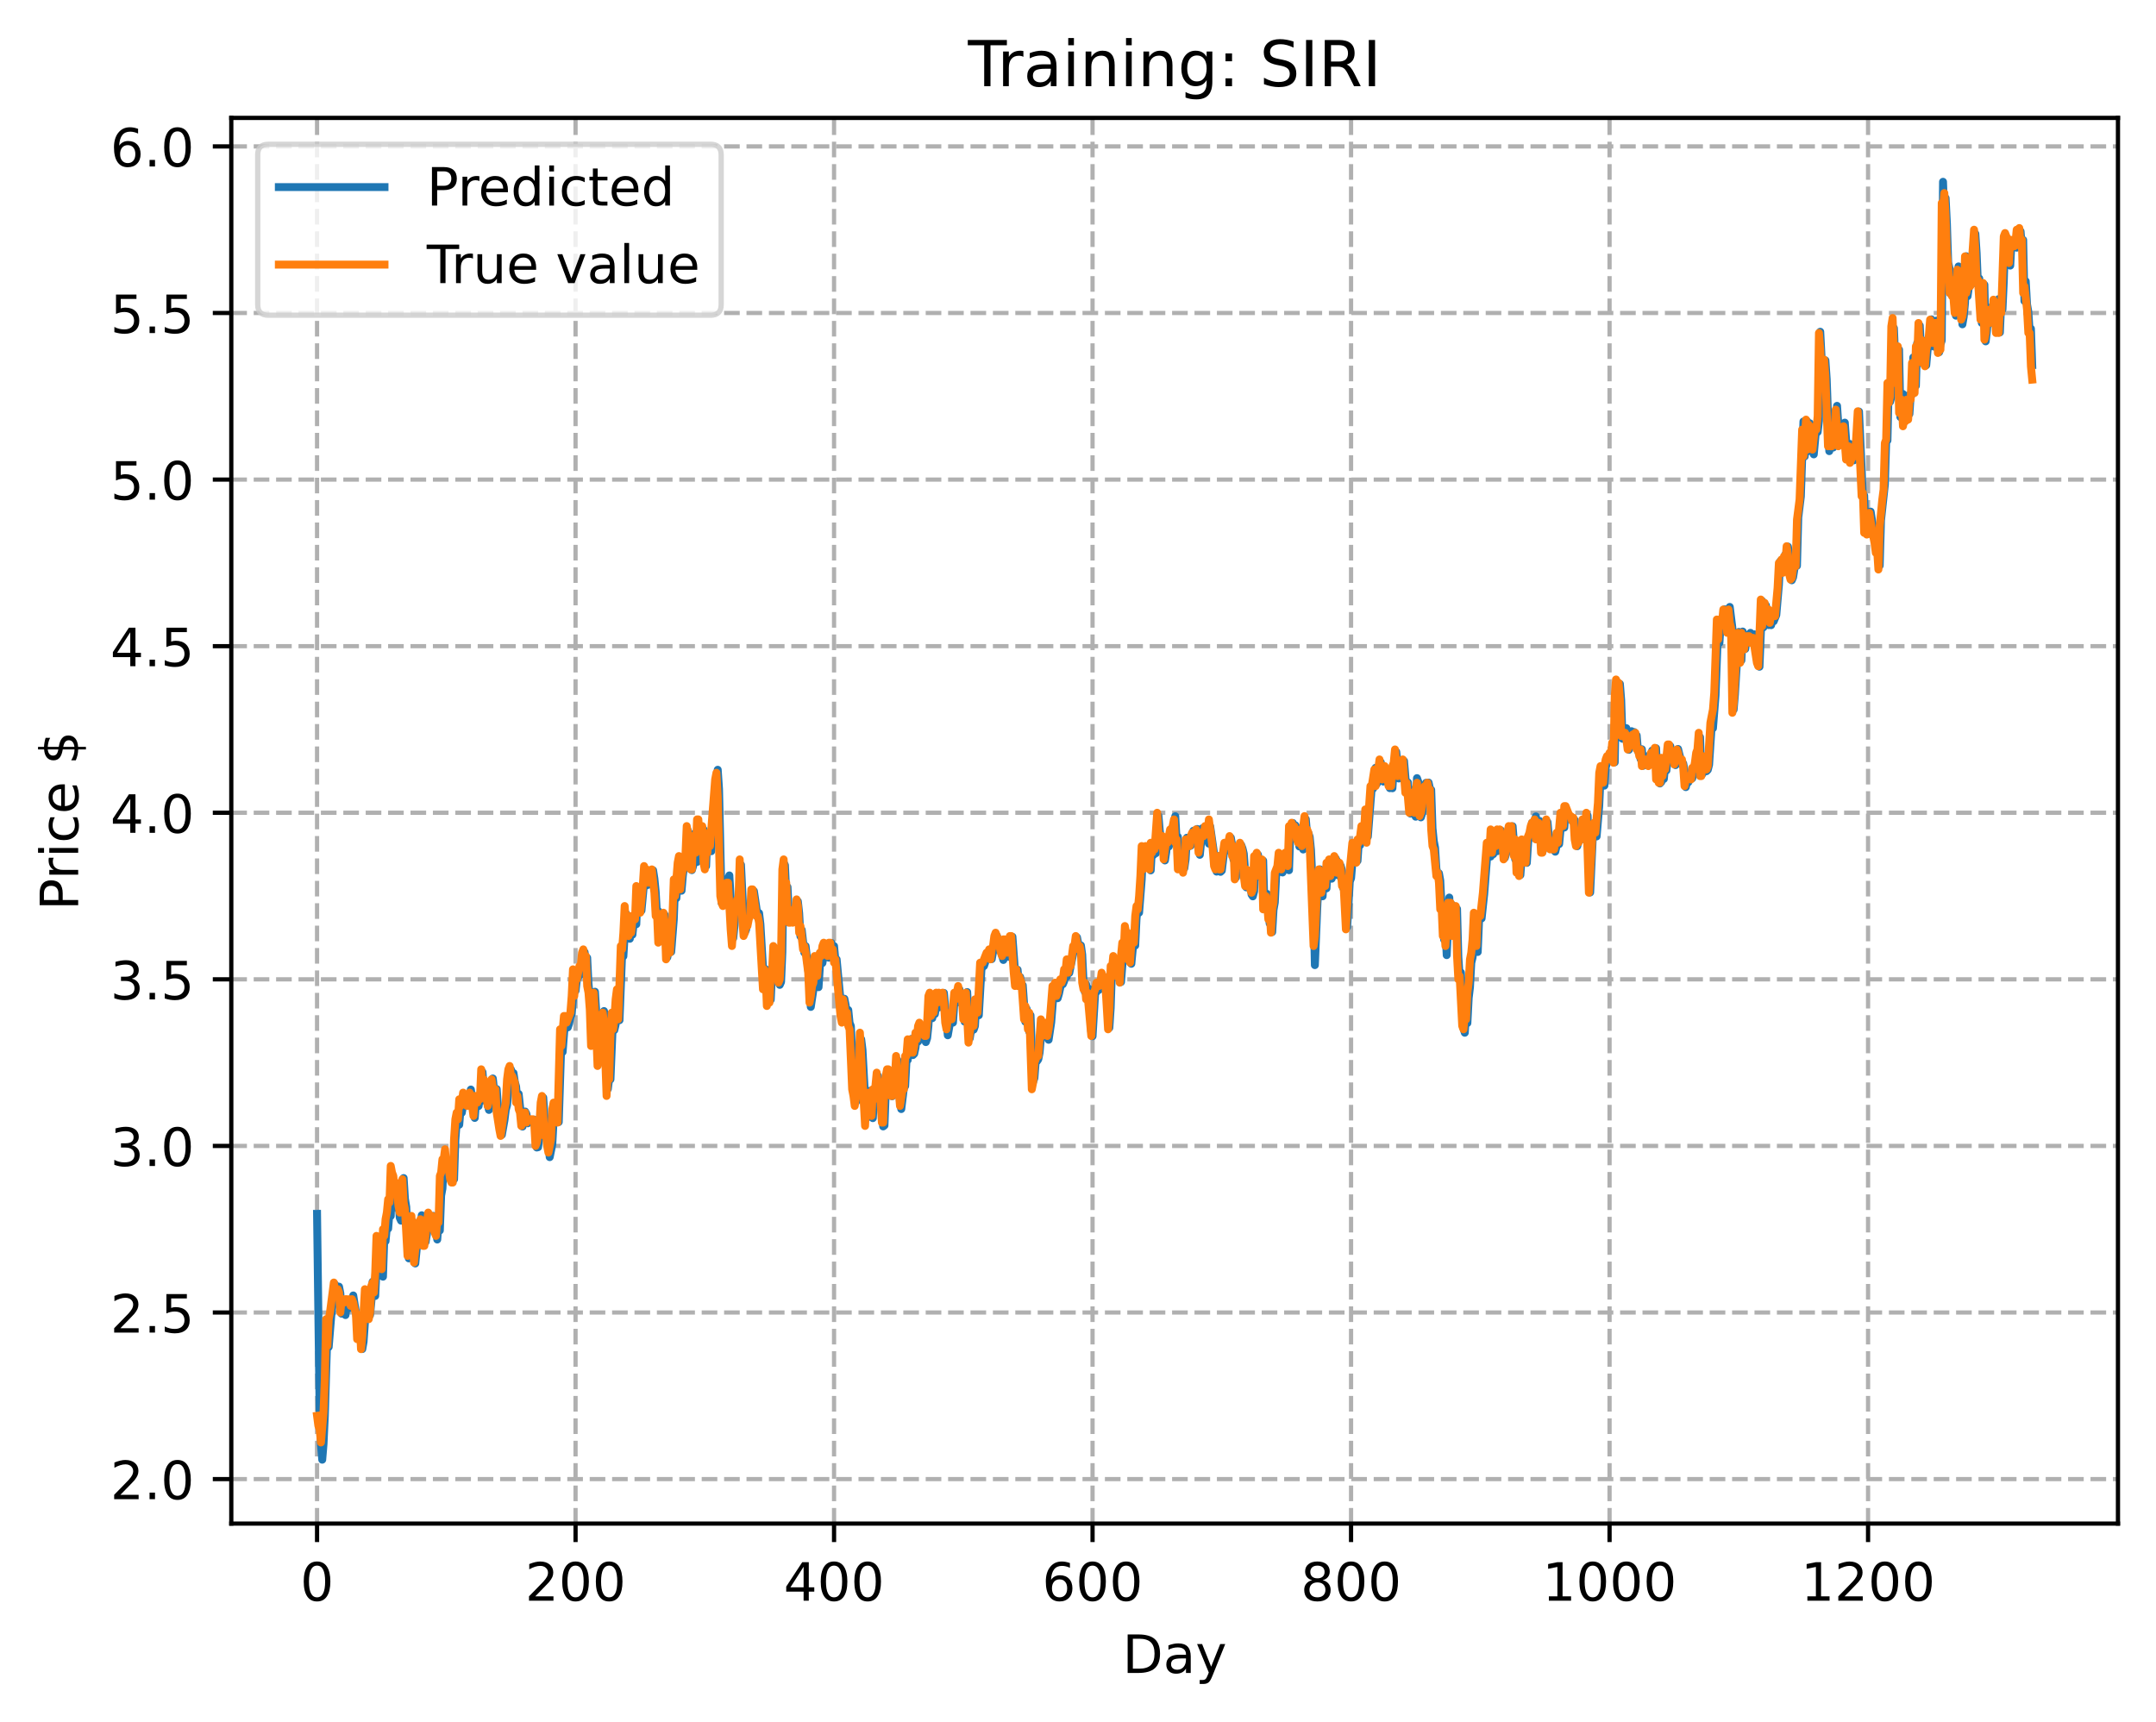 <?xml version="1.0" encoding="utf-8" standalone="no"?>
<!DOCTYPE svg PUBLIC "-//W3C//DTD SVG 1.1//EN"
  "http://www.w3.org/Graphics/SVG/1.1/DTD/svg11.dtd">
<!-- Created with matplotlib (https://matplotlib.org/) -->
<svg height="325.986pt" version="1.1" viewBox="0 0 408.101 325.986" width="408.101pt" xmlns="http://www.w3.org/2000/svg" xmlns:xlink="http://www.w3.org/1999/xlink">
 <defs>
  <style type="text/css">
*{stroke-linecap:butt;stroke-linejoin:round;}
  </style>
 </defs>
 <g id="figure_1">
  <g id="patch_1">
   <path d="M 0 325.986 
L 408.101 325.986 
L 408.101 0 
L 0 0 
z
" style="fill:#ffffff;"/>
  </g>
  <g id="axes_1">
   <g id="patch_2">
    <path d="M 43.781 288.43 
L 400.901 288.43 
L 400.901 22.318 
L 43.781 22.318 
z
" style="fill:#ffffff;"/>
   </g>
   <g id="matplotlib.axis_1">
    <g id="xtick_1">
     <g id="line2d_1">
      <path clip-path="url(#p9c9053cf0a)" d="M 60.014 288.43 
L 60.014 22.318 
" style="fill:none;stroke:#b0b0b0;stroke-dasharray:2.96,1.28;stroke-dashoffset:0;stroke-width:0.8;"/>
     </g>
     <g id="line2d_2">
      <defs>
       <path d="M 0 0 
L 0 3.5 
" id="md34c2fa81e" style="stroke:#000000;stroke-width:0.8;"/>
      </defs>
      <g>
       <use style="stroke:#000000;stroke-width:0.8;" x="60.014" xlink:href="#md34c2fa81e" y="288.43"/>
      </g>
     </g>
     <g id="text_1">
      <!-- 0 -->
      <defs>
       <path d="M 31.781 66.406 
Q 24.172 66.406 20.328 58.906 
Q 16.5 51.422 16.5 36.375 
Q 16.5 21.391 20.328 13.891 
Q 24.172 6.391 31.781 6.391 
Q 39.453 6.391 43.281 13.891 
Q 47.125 21.391 47.125 36.375 
Q 47.125 51.422 43.281 58.906 
Q 39.453 66.406 31.781 66.406 
z
M 31.781 74.219 
Q 44.047 74.219 50.516 64.516 
Q 56.984 54.828 56.984 36.375 
Q 56.984 17.969 50.516 8.266 
Q 44.047 -1.422 31.781 -1.422 
Q 19.531 -1.422 13.062 8.266 
Q 6.594 17.969 6.594 36.375 
Q 6.594 54.828 13.062 64.516 
Q 19.531 74.219 31.781 74.219 
z
" id="DejaVuSans-48"/>
      </defs>
      <g transform="translate(56.833 303.029)scale(0.1 -0.1)">
       <use xlink:href="#DejaVuSans-48"/>
      </g>
     </g>
    </g>
    <g id="xtick_2">
     <g id="line2d_3">
      <path clip-path="url(#p9c9053cf0a)" d="M 108.945 288.43 
L 108.945 22.318 
" style="fill:none;stroke:#b0b0b0;stroke-dasharray:2.96,1.28;stroke-dashoffset:0;stroke-width:0.8;"/>
     </g>
     <g id="line2d_4">
      <g>
       <use style="stroke:#000000;stroke-width:0.8;" x="108.945" xlink:href="#md34c2fa81e" y="288.43"/>
      </g>
     </g>
     <g id="text_2">
      <!-- 200 -->
      <defs>
       <path d="M 19.188 8.297 
L 53.609 8.297 
L 53.609 0 
L 7.328 0 
L 7.328 8.297 
Q 12.938 14.109 22.625 23.891 
Q 32.328 33.688 34.812 36.531 
Q 39.547 41.844 41.422 45.531 
Q 43.312 49.219 43.312 52.781 
Q 43.312 58.594 39.234 62.25 
Q 35.156 65.922 28.609 65.922 
Q 23.969 65.922 18.812 64.312 
Q 13.672 62.703 7.812 59.422 
L 7.812 69.391 
Q 13.766 71.781 18.938 73 
Q 24.125 74.219 28.422 74.219 
Q 39.75 74.219 46.484 68.547 
Q 53.219 62.891 53.219 53.422 
Q 53.219 48.922 51.531 44.891 
Q 49.859 40.875 45.406 35.406 
Q 44.188 33.984 37.641 27.219 
Q 31.109 20.453 19.188 8.297 
z
" id="DejaVuSans-50"/>
      </defs>
      <g transform="translate(99.401 303.029)scale(0.1 -0.1)">
       <use xlink:href="#DejaVuSans-50"/>
       <use x="63.623" xlink:href="#DejaVuSans-48"/>
       <use x="127.246" xlink:href="#DejaVuSans-48"/>
      </g>
     </g>
    </g>
    <g id="xtick_3">
     <g id="line2d_5">
      <path clip-path="url(#p9c9053cf0a)" d="M 157.875 288.43 
L 157.875 22.318 
" style="fill:none;stroke:#b0b0b0;stroke-dasharray:2.96,1.28;stroke-dashoffset:0;stroke-width:0.8;"/>
     </g>
     <g id="line2d_6">
      <g>
       <use style="stroke:#000000;stroke-width:0.8;" x="157.875" xlink:href="#md34c2fa81e" y="288.43"/>
      </g>
     </g>
     <g id="text_3">
      <!-- 400 -->
      <defs>
       <path d="M 37.797 64.312 
L 12.891 25.391 
L 37.797 25.391 
z
M 35.203 72.906 
L 47.609 72.906 
L 47.609 25.391 
L 58.016 25.391 
L 58.016 17.188 
L 47.609 17.188 
L 47.609 0 
L 37.797 0 
L 37.797 17.188 
L 4.891 17.188 
L 4.891 26.703 
z
" id="DejaVuSans-52"/>
      </defs>
      <g transform="translate(148.331 303.029)scale(0.1 -0.1)">
       <use xlink:href="#DejaVuSans-52"/>
       <use x="63.623" xlink:href="#DejaVuSans-48"/>
       <use x="127.246" xlink:href="#DejaVuSans-48"/>
      </g>
     </g>
    </g>
    <g id="xtick_4">
     <g id="line2d_7">
      <path clip-path="url(#p9c9053cf0a)" d="M 206.806 288.43 
L 206.806 22.318 
" style="fill:none;stroke:#b0b0b0;stroke-dasharray:2.96,1.28;stroke-dashoffset:0;stroke-width:0.8;"/>
     </g>
     <g id="line2d_8">
      <g>
       <use style="stroke:#000000;stroke-width:0.8;" x="206.806" xlink:href="#md34c2fa81e" y="288.43"/>
      </g>
     </g>
     <g id="text_4">
      <!-- 600 -->
      <defs>
       <path d="M 33.016 40.375 
Q 26.375 40.375 22.484 35.828 
Q 18.609 31.297 18.609 23.391 
Q 18.609 15.531 22.484 10.953 
Q 26.375 6.391 33.016 6.391 
Q 39.656 6.391 43.531 10.953 
Q 47.406 15.531 47.406 23.391 
Q 47.406 31.297 43.531 35.828 
Q 39.656 40.375 33.016 40.375 
z
M 52.594 71.297 
L 52.594 62.312 
Q 48.875 64.062 45.094 64.984 
Q 41.312 65.922 37.594 65.922 
Q 27.828 65.922 22.672 59.328 
Q 17.531 52.734 16.797 39.406 
Q 19.672 43.656 24.016 45.922 
Q 28.375 48.188 33.594 48.188 
Q 44.578 48.188 50.953 41.516 
Q 57.328 34.859 57.328 23.391 
Q 57.328 12.156 50.688 5.359 
Q 44.047 -1.422 33.016 -1.422 
Q 20.359 -1.422 13.672 8.266 
Q 6.984 17.969 6.984 36.375 
Q 6.984 53.656 15.188 63.938 
Q 23.391 74.219 37.203 74.219 
Q 40.922 74.219 44.703 73.484 
Q 48.484 72.75 52.594 71.297 
z
" id="DejaVuSans-54"/>
      </defs>
      <g transform="translate(197.262 303.029)scale(0.1 -0.1)">
       <use xlink:href="#DejaVuSans-54"/>
       <use x="63.623" xlink:href="#DejaVuSans-48"/>
       <use x="127.246" xlink:href="#DejaVuSans-48"/>
      </g>
     </g>
    </g>
    <g id="xtick_5">
     <g id="line2d_9">
      <path clip-path="url(#p9c9053cf0a)" d="M 255.736 288.43 
L 255.736 22.318 
" style="fill:none;stroke:#b0b0b0;stroke-dasharray:2.96,1.28;stroke-dashoffset:0;stroke-width:0.8;"/>
     </g>
     <g id="line2d_10">
      <g>
       <use style="stroke:#000000;stroke-width:0.8;" x="255.736" xlink:href="#md34c2fa81e" y="288.43"/>
      </g>
     </g>
     <g id="text_5">
      <!-- 800 -->
      <defs>
       <path d="M 31.781 34.625 
Q 24.75 34.625 20.719 30.859 
Q 16.703 27.094 16.703 20.516 
Q 16.703 13.922 20.719 10.156 
Q 24.75 6.391 31.781 6.391 
Q 38.812 6.391 42.859 10.172 
Q 46.922 13.969 46.922 20.516 
Q 46.922 27.094 42.891 30.859 
Q 38.875 34.625 31.781 34.625 
z
M 21.922 38.812 
Q 15.578 40.375 12.031 44.719 
Q 8.5 49.078 8.5 55.328 
Q 8.5 64.062 14.719 69.141 
Q 20.953 74.219 31.781 74.219 
Q 42.672 74.219 48.875 69.141 
Q 55.078 64.062 55.078 55.328 
Q 55.078 49.078 51.531 44.719 
Q 48 40.375 41.703 38.812 
Q 48.828 37.156 52.797 32.312 
Q 56.781 27.484 56.781 20.516 
Q 56.781 9.906 50.312 4.234 
Q 43.844 -1.422 31.781 -1.422 
Q 19.734 -1.422 13.25 4.234 
Q 6.781 9.906 6.781 20.516 
Q 6.781 27.484 10.781 32.312 
Q 14.797 37.156 21.922 38.812 
z
M 18.312 54.391 
Q 18.312 48.734 21.844 45.562 
Q 25.391 42.391 31.781 42.391 
Q 38.141 42.391 41.719 45.562 
Q 45.312 48.734 45.312 54.391 
Q 45.312 60.062 41.719 63.234 
Q 38.141 66.406 31.781 66.406 
Q 25.391 66.406 21.844 63.234 
Q 18.312 60.062 18.312 54.391 
z
" id="DejaVuSans-56"/>
      </defs>
      <g transform="translate(246.193 303.029)scale(0.1 -0.1)">
       <use xlink:href="#DejaVuSans-56"/>
       <use x="63.623" xlink:href="#DejaVuSans-48"/>
       <use x="127.246" xlink:href="#DejaVuSans-48"/>
      </g>
     </g>
    </g>
    <g id="xtick_6">
     <g id="line2d_11">
      <path clip-path="url(#p9c9053cf0a)" d="M 304.667 288.43 
L 304.667 22.318 
" style="fill:none;stroke:#b0b0b0;stroke-dasharray:2.96,1.28;stroke-dashoffset:0;stroke-width:0.8;"/>
     </g>
     <g id="line2d_12">
      <g>
       <use style="stroke:#000000;stroke-width:0.8;" x="304.667" xlink:href="#md34c2fa81e" y="288.43"/>
      </g>
     </g>
     <g id="text_6">
      <!-- 1000 -->
      <defs>
       <path d="M 12.406 8.297 
L 28.516 8.297 
L 28.516 63.922 
L 10.984 60.406 
L 10.984 69.391 
L 28.422 72.906 
L 38.281 72.906 
L 38.281 8.297 
L 54.391 8.297 
L 54.391 0 
L 12.406 0 
z
" id="DejaVuSans-49"/>
      </defs>
      <g transform="translate(291.942 303.029)scale(0.1 -0.1)">
       <use xlink:href="#DejaVuSans-49"/>
       <use x="63.623" xlink:href="#DejaVuSans-48"/>
       <use x="127.246" xlink:href="#DejaVuSans-48"/>
       <use x="190.869" xlink:href="#DejaVuSans-48"/>
      </g>
     </g>
    </g>
    <g id="xtick_7">
     <g id="line2d_13">
      <path clip-path="url(#p9c9053cf0a)" d="M 353.598 288.43 
L 353.598 22.318 
" style="fill:none;stroke:#b0b0b0;stroke-dasharray:2.96,1.28;stroke-dashoffset:0;stroke-width:0.8;"/>
     </g>
     <g id="line2d_14">
      <g>
       <use style="stroke:#000000;stroke-width:0.8;" x="353.598" xlink:href="#md34c2fa81e" y="288.43"/>
      </g>
     </g>
     <g id="text_7">
      <!-- 1200 -->
      <g transform="translate(340.873 303.029)scale(0.1 -0.1)">
       <use xlink:href="#DejaVuSans-49"/>
       <use x="63.623" xlink:href="#DejaVuSans-50"/>
       <use x="127.246" xlink:href="#DejaVuSans-48"/>
       <use x="190.869" xlink:href="#DejaVuSans-48"/>
      </g>
     </g>
    </g>
    <g id="text_8">
     <!-- Day -->
     <defs>
      <path d="M 19.672 64.797 
L 19.672 8.109 
L 31.594 8.109 
Q 46.688 8.109 53.688 14.938 
Q 60.688 21.781 60.688 36.531 
Q 60.688 51.172 53.688 57.984 
Q 46.688 64.797 31.594 64.797 
z
M 9.812 72.906 
L 30.078 72.906 
Q 51.266 72.906 61.172 64.094 
Q 71.094 55.281 71.094 36.531 
Q 71.094 17.672 61.125 8.828 
Q 51.172 0 30.078 0 
L 9.812 0 
z
" id="DejaVuSans-68"/>
      <path d="M 34.281 27.484 
Q 23.391 27.484 19.188 25 
Q 14.984 22.516 14.984 16.5 
Q 14.984 11.719 18.141 8.906 
Q 21.297 6.109 26.703 6.109 
Q 34.188 6.109 38.703 11.406 
Q 43.219 16.703 43.219 25.484 
L 43.219 27.484 
z
M 52.203 31.203 
L 52.203 0 
L 43.219 0 
L 43.219 8.297 
Q 40.141 3.328 35.547 0.953 
Q 30.953 -1.422 24.312 -1.422 
Q 15.922 -1.422 10.953 3.297 
Q 6 8.016 6 15.922 
Q 6 25.141 12.172 29.828 
Q 18.359 34.516 30.609 34.516 
L 43.219 34.516 
L 43.219 35.406 
Q 43.219 41.609 39.141 45 
Q 35.062 48.391 27.688 48.391 
Q 23 48.391 18.547 47.266 
Q 14.109 46.141 10.016 43.891 
L 10.016 52.203 
Q 14.938 54.109 19.578 55.047 
Q 24.219 56 28.609 56 
Q 40.484 56 46.344 49.844 
Q 52.203 43.703 52.203 31.203 
z
" id="DejaVuSans-97"/>
      <path d="M 32.172 -5.078 
Q 28.375 -14.844 24.75 -17.812 
Q 21.141 -20.797 15.094 -20.797 
L 7.906 -20.797 
L 7.906 -13.281 
L 13.188 -13.281 
Q 16.891 -13.281 18.938 -11.516 
Q 21 -9.766 23.484 -3.219 
L 25.094 0.875 
L 2.984 54.688 
L 12.5 54.688 
L 29.594 11.922 
L 46.688 54.688 
L 56.203 54.688 
z
" id="DejaVuSans-121"/>
     </defs>
     <g transform="translate(212.468 316.707)scale(0.1 -0.1)">
      <use xlink:href="#DejaVuSans-68"/>
      <use x="77.002" xlink:href="#DejaVuSans-97"/>
      <use x="138.281" xlink:href="#DejaVuSans-121"/>
     </g>
    </g>
   </g>
   <g id="matplotlib.axis_2">
    <g id="ytick_1">
     <g id="line2d_15">
      <path clip-path="url(#p9c9053cf0a)" d="M 43.781 280.008 
L 400.901 280.008 
" style="fill:none;stroke:#b0b0b0;stroke-dasharray:2.96,1.28;stroke-dashoffset:0;stroke-width:0.8;"/>
     </g>
     <g id="line2d_16">
      <defs>
       <path d="M 0 0 
L -3.5 0 
" id="m48fce05b51" style="stroke:#000000;stroke-width:0.8;"/>
      </defs>
      <g>
       <use style="stroke:#000000;stroke-width:0.8;" x="43.781" xlink:href="#m48fce05b51" y="280.008"/>
      </g>
     </g>
     <g id="text_9">
      <!-- 2.0 -->
      <defs>
       <path d="M 10.688 12.406 
L 21 12.406 
L 21 0 
L 10.688 0 
z
" id="DejaVuSans-46"/>
      </defs>
      <g transform="translate(20.878 283.807)scale(0.1 -0.1)">
       <use xlink:href="#DejaVuSans-50"/>
       <use x="63.623" xlink:href="#DejaVuSans-46"/>
       <use x="95.41" xlink:href="#DejaVuSans-48"/>
      </g>
     </g>
    </g>
    <g id="ytick_2">
     <g id="line2d_17">
      <path clip-path="url(#p9c9053cf0a)" d="M 43.781 248.471 
L 400.901 248.471 
" style="fill:none;stroke:#b0b0b0;stroke-dasharray:2.96,1.28;stroke-dashoffset:0;stroke-width:0.8;"/>
     </g>
     <g id="line2d_18">
      <g>
       <use style="stroke:#000000;stroke-width:0.8;" x="43.781" xlink:href="#m48fce05b51" y="248.471"/>
      </g>
     </g>
     <g id="text_10">
      <!-- 2.5 -->
      <defs>
       <path d="M 10.797 72.906 
L 49.516 72.906 
L 49.516 64.594 
L 19.828 64.594 
L 19.828 46.734 
Q 21.969 47.469 24.109 47.828 
Q 26.266 48.188 28.422 48.188 
Q 40.625 48.188 47.75 41.5 
Q 54.891 34.812 54.891 23.391 
Q 54.891 11.625 47.562 5.094 
Q 40.234 -1.422 26.906 -1.422 
Q 22.312 -1.422 17.547 -0.641 
Q 12.797 0.141 7.719 1.703 
L 7.719 11.625 
Q 12.109 9.234 16.797 8.062 
Q 21.484 6.891 26.703 6.891 
Q 35.156 6.891 40.078 11.328 
Q 45.016 15.766 45.016 23.391 
Q 45.016 31 40.078 35.438 
Q 35.156 39.891 26.703 39.891 
Q 22.75 39.891 18.812 39.016 
Q 14.891 38.141 10.797 36.281 
z
" id="DejaVuSans-53"/>
      </defs>
      <g transform="translate(20.878 252.27)scale(0.1 -0.1)">
       <use xlink:href="#DejaVuSans-50"/>
       <use x="63.623" xlink:href="#DejaVuSans-46"/>
       <use x="95.41" xlink:href="#DejaVuSans-53"/>
      </g>
     </g>
    </g>
    <g id="ytick_3">
     <g id="line2d_19">
      <path clip-path="url(#p9c9053cf0a)" d="M 43.781 216.935 
L 400.901 216.935 
" style="fill:none;stroke:#b0b0b0;stroke-dasharray:2.96,1.28;stroke-dashoffset:0;stroke-width:0.8;"/>
     </g>
     <g id="line2d_20">
      <g>
       <use style="stroke:#000000;stroke-width:0.8;" x="43.781" xlink:href="#m48fce05b51" y="216.935"/>
      </g>
     </g>
     <g id="text_11">
      <!-- 3.0 -->
      <defs>
       <path d="M 40.578 39.312 
Q 47.656 37.797 51.625 33 
Q 55.609 28.219 55.609 21.188 
Q 55.609 10.406 48.188 4.484 
Q 40.766 -1.422 27.094 -1.422 
Q 22.516 -1.422 17.656 -0.516 
Q 12.797 0.391 7.625 2.203 
L 7.625 11.719 
Q 11.719 9.328 16.594 8.109 
Q 21.484 6.891 26.812 6.891 
Q 36.078 6.891 40.938 10.547 
Q 45.797 14.203 45.797 21.188 
Q 45.797 27.641 41.281 31.266 
Q 36.766 34.906 28.719 34.906 
L 20.219 34.906 
L 20.219 43.016 
L 29.109 43.016 
Q 36.375 43.016 40.234 45.922 
Q 44.094 48.828 44.094 54.297 
Q 44.094 59.906 40.109 62.906 
Q 36.141 65.922 28.719 65.922 
Q 24.656 65.922 20.016 65.031 
Q 15.375 64.156 9.812 62.312 
L 9.812 71.094 
Q 15.438 72.656 20.344 73.438 
Q 25.25 74.219 29.594 74.219 
Q 40.828 74.219 47.359 69.109 
Q 53.906 64.016 53.906 55.328 
Q 53.906 49.266 50.438 45.094 
Q 46.969 40.922 40.578 39.312 
z
" id="DejaVuSans-51"/>
      </defs>
      <g transform="translate(20.878 220.734)scale(0.1 -0.1)">
       <use xlink:href="#DejaVuSans-51"/>
       <use x="63.623" xlink:href="#DejaVuSans-46"/>
       <use x="95.41" xlink:href="#DejaVuSans-48"/>
      </g>
     </g>
    </g>
    <g id="ytick_4">
     <g id="line2d_21">
      <path clip-path="url(#p9c9053cf0a)" d="M 43.781 185.398 
L 400.901 185.398 
" style="fill:none;stroke:#b0b0b0;stroke-dasharray:2.96,1.28;stroke-dashoffset:0;stroke-width:0.8;"/>
     </g>
     <g id="line2d_22">
      <g>
       <use style="stroke:#000000;stroke-width:0.8;" x="43.781" xlink:href="#m48fce05b51" y="185.398"/>
      </g>
     </g>
     <g id="text_12">
      <!-- 3.5 -->
      <g transform="translate(20.878 189.197)scale(0.1 -0.1)">
       <use xlink:href="#DejaVuSans-51"/>
       <use x="63.623" xlink:href="#DejaVuSans-46"/>
       <use x="95.41" xlink:href="#DejaVuSans-53"/>
      </g>
     </g>
    </g>
    <g id="ytick_5">
     <g id="line2d_23">
      <path clip-path="url(#p9c9053cf0a)" d="M 43.781 153.862 
L 400.901 153.862 
" style="fill:none;stroke:#b0b0b0;stroke-dasharray:2.96,1.28;stroke-dashoffset:0;stroke-width:0.8;"/>
     </g>
     <g id="line2d_24">
      <g>
       <use style="stroke:#000000;stroke-width:0.8;" x="43.781" xlink:href="#m48fce05b51" y="153.862"/>
      </g>
     </g>
     <g id="text_13">
      <!-- 4.0 -->
      <g transform="translate(20.878 157.661)scale(0.1 -0.1)">
       <use xlink:href="#DejaVuSans-52"/>
       <use x="63.623" xlink:href="#DejaVuSans-46"/>
       <use x="95.41" xlink:href="#DejaVuSans-48"/>
      </g>
     </g>
    </g>
    <g id="ytick_6">
     <g id="line2d_25">
      <path clip-path="url(#p9c9053cf0a)" d="M 43.781 122.325 
L 400.901 122.325 
" style="fill:none;stroke:#b0b0b0;stroke-dasharray:2.96,1.28;stroke-dashoffset:0;stroke-width:0.8;"/>
     </g>
     <g id="line2d_26">
      <g>
       <use style="stroke:#000000;stroke-width:0.8;" x="43.781" xlink:href="#m48fce05b51" y="122.325"/>
      </g>
     </g>
     <g id="text_14">
      <!-- 4.5 -->
      <g transform="translate(20.878 126.124)scale(0.1 -0.1)">
       <use xlink:href="#DejaVuSans-52"/>
       <use x="63.623" xlink:href="#DejaVuSans-46"/>
       <use x="95.41" xlink:href="#DejaVuSans-53"/>
      </g>
     </g>
    </g>
    <g id="ytick_7">
     <g id="line2d_27">
      <path clip-path="url(#p9c9053cf0a)" d="M 43.781 90.789 
L 400.901 90.789 
" style="fill:none;stroke:#b0b0b0;stroke-dasharray:2.96,1.28;stroke-dashoffset:0;stroke-width:0.8;"/>
     </g>
     <g id="line2d_28">
      <g>
       <use style="stroke:#000000;stroke-width:0.8;" x="43.781" xlink:href="#m48fce05b51" y="90.789"/>
      </g>
     </g>
     <g id="text_15">
      <!-- 5.0 -->
      <g transform="translate(20.878 94.588)scale(0.1 -0.1)">
       <use xlink:href="#DejaVuSans-53"/>
       <use x="63.623" xlink:href="#DejaVuSans-46"/>
       <use x="95.41" xlink:href="#DejaVuSans-48"/>
      </g>
     </g>
    </g>
    <g id="ytick_8">
     <g id="line2d_29">
      <path clip-path="url(#p9c9053cf0a)" d="M 43.781 59.252 
L 400.901 59.252 
" style="fill:none;stroke:#b0b0b0;stroke-dasharray:2.96,1.28;stroke-dashoffset:0;stroke-width:0.8;"/>
     </g>
     <g id="line2d_30">
      <g>
       <use style="stroke:#000000;stroke-width:0.8;" x="43.781" xlink:href="#m48fce05b51" y="59.252"/>
      </g>
     </g>
     <g id="text_16">
      <!-- 5.5 -->
      <g transform="translate(20.878 63.051)scale(0.1 -0.1)">
       <use xlink:href="#DejaVuSans-53"/>
       <use x="63.623" xlink:href="#DejaVuSans-46"/>
       <use x="95.41" xlink:href="#DejaVuSans-53"/>
      </g>
     </g>
    </g>
    <g id="ytick_9">
     <g id="line2d_31">
      <path clip-path="url(#p9c9053cf0a)" d="M 43.781 27.716 
L 400.901 27.716 
" style="fill:none;stroke:#b0b0b0;stroke-dasharray:2.96,1.28;stroke-dashoffset:0;stroke-width:0.8;"/>
     </g>
     <g id="line2d_32">
      <g>
       <use style="stroke:#000000;stroke-width:0.8;" x="43.781" xlink:href="#m48fce05b51" y="27.716"/>
      </g>
     </g>
     <g id="text_17">
      <!-- 6.0 -->
      <g transform="translate(20.878 31.515)scale(0.1 -0.1)">
       <use xlink:href="#DejaVuSans-54"/>
       <use x="63.623" xlink:href="#DejaVuSans-46"/>
       <use x="95.41" xlink:href="#DejaVuSans-48"/>
      </g>
     </g>
    </g>
    <g id="text_18">
     <!-- Price $ -->
     <defs>
      <path d="M 19.672 64.797 
L 19.672 37.406 
L 32.078 37.406 
Q 38.969 37.406 42.719 40.969 
Q 46.484 44.531 46.484 51.125 
Q 46.484 57.672 42.719 61.234 
Q 38.969 64.797 32.078 64.797 
z
M 9.812 72.906 
L 32.078 72.906 
Q 44.344 72.906 50.609 67.359 
Q 56.891 61.812 56.891 51.125 
Q 56.891 40.328 50.609 34.812 
Q 44.344 29.297 32.078 29.297 
L 19.672 29.297 
L 19.672 0 
L 9.812 0 
z
" id="DejaVuSans-80"/>
      <path d="M 41.109 46.297 
Q 39.594 47.172 37.812 47.578 
Q 36.031 48 33.891 48 
Q 26.266 48 22.188 43.047 
Q 18.109 38.094 18.109 28.812 
L 18.109 0 
L 9.078 0 
L 9.078 54.688 
L 18.109 54.688 
L 18.109 46.188 
Q 20.953 51.172 25.484 53.578 
Q 30.031 56 36.531 56 
Q 37.453 56 38.578 55.875 
Q 39.703 55.766 41.062 55.516 
z
" id="DejaVuSans-114"/>
      <path d="M 9.422 54.688 
L 18.406 54.688 
L 18.406 0 
L 9.422 0 
z
M 9.422 75.984 
L 18.406 75.984 
L 18.406 64.594 
L 9.422 64.594 
z
" id="DejaVuSans-105"/>
      <path d="M 48.781 52.594 
L 48.781 44.188 
Q 44.969 46.297 41.141 47.344 
Q 37.312 48.391 33.406 48.391 
Q 24.656 48.391 19.812 42.844 
Q 14.984 37.312 14.984 27.297 
Q 14.984 17.281 19.812 11.734 
Q 24.656 6.203 33.406 6.203 
Q 37.312 6.203 41.141 7.25 
Q 44.969 8.297 48.781 10.406 
L 48.781 2.094 
Q 45.016 0.344 40.984 -0.531 
Q 36.969 -1.422 32.422 -1.422 
Q 20.062 -1.422 12.781 6.344 
Q 5.516 14.109 5.516 27.297 
Q 5.516 40.672 12.859 48.328 
Q 20.219 56 33.016 56 
Q 37.156 56 41.109 55.141 
Q 45.062 54.297 48.781 52.594 
z
" id="DejaVuSans-99"/>
      <path d="M 56.203 29.594 
L 56.203 25.203 
L 14.891 25.203 
Q 15.484 15.922 20.484 11.062 
Q 25.484 6.203 34.422 6.203 
Q 39.594 6.203 44.453 7.469 
Q 49.312 8.734 54.109 11.281 
L 54.109 2.781 
Q 49.266 0.734 44.188 -0.344 
Q 39.109 -1.422 33.891 -1.422 
Q 20.797 -1.422 13.156 6.188 
Q 5.516 13.812 5.516 26.812 
Q 5.516 40.234 12.766 48.109 
Q 20.016 56 32.328 56 
Q 43.359 56 49.781 48.891 
Q 56.203 41.797 56.203 29.594 
z
M 47.219 32.234 
Q 47.125 39.594 43.094 43.984 
Q 39.062 48.391 32.422 48.391 
Q 24.906 48.391 20.391 44.141 
Q 15.875 39.891 15.188 32.172 
z
" id="DejaVuSans-101"/>
      <path id="DejaVuSans-32"/>
      <path d="M 33.797 -14.703 
L 28.906 -14.703 
L 28.859 0 
Q 23.734 0.094 18.609 1.188 
Q 13.484 2.297 8.297 4.5 
L 8.297 13.281 
Q 13.281 10.156 18.375 8.562 
Q 23.484 6.984 28.906 6.938 
L 28.906 29.203 
Q 18.109 30.953 13.203 35.156 
Q 8.297 39.359 8.297 46.688 
Q 8.297 54.641 13.625 59.219 
Q 18.953 63.812 28.906 64.5 
L 28.906 75.984 
L 33.797 75.984 
L 33.797 64.656 
Q 38.328 64.453 42.578 63.688 
Q 46.828 62.938 50.875 61.625 
L 50.875 53.078 
Q 46.828 55.125 42.547 56.25 
Q 38.281 57.375 33.797 57.562 
L 33.797 36.719 
Q 44.875 35.016 50.094 30.609 
Q 55.328 26.219 55.328 18.609 
Q 55.328 10.359 49.781 5.594 
Q 44.234 0.828 33.797 0.094 
z
M 28.906 37.594 
L 28.906 57.625 
Q 23.25 56.984 20.266 54.391 
Q 17.281 51.812 17.281 47.516 
Q 17.281 43.312 20.031 40.969 
Q 22.797 38.625 28.906 37.594 
z
M 33.797 28.219 
L 33.797 7.078 
Q 39.984 7.906 43.141 10.594 
Q 46.297 13.281 46.297 17.672 
Q 46.297 21.969 43.281 24.5 
Q 40.281 27.047 33.797 28.219 
z
" id="DejaVuSans-36"/>
     </defs>
     <g transform="translate(14.798 172.342)rotate(-90)scale(0.1 -0.1)">
      <use xlink:href="#DejaVuSans-80"/>
      <use x="58.553" xlink:href="#DejaVuSans-114"/>
      <use x="99.666" xlink:href="#DejaVuSans-105"/>
      <use x="127.449" xlink:href="#DejaVuSans-99"/>
      <use x="182.43" xlink:href="#DejaVuSans-101"/>
      <use x="243.953" xlink:href="#DejaVuSans-32"/>
      <use x="275.74" xlink:href="#DejaVuSans-36"/>
     </g>
    </g>
   </g>
   <g id="line2d_33">
    <path clip-path="url(#p9c9053cf0a)" d="M 60.014 229.793 
L 60.503 267.342 
L 60.748 273.421 
L 60.993 276.334 
L 61.237 273.384 
L 61.482 268.09 
L 61.971 252.084 
L 62.216 255.005 
L 62.705 249.033 
L 62.95 247.025 
L 63.194 246.15 
L 63.439 243.187 
L 63.684 244.701 
L 63.928 244.709 
L 64.173 243.578 
L 64.418 244.822 
L 64.662 248.694 
L 64.907 247.209 
L 65.396 248.957 
L 65.641 246.9 
L 65.886 246.414 
L 66.13 247.623 
L 66.375 246.718 
L 66.62 247.05 
L 66.864 245.243 
L 67.598 249.888 
L 67.843 252.616 
L 68.088 250.418 
L 68.332 251.305 
L 68.577 255.39 
L 68.821 253.998 
L 69.311 246.918 
L 69.555 247.348 
L 69.8 248.871 
L 70.045 248.96 
L 70.289 246.407 
L 70.534 242.633 
L 70.779 243.103 
L 71.023 245.339 
L 71.513 235.02 
L 71.757 235.79 
L 72.491 241.69 
L 72.736 234.486 
L 72.981 234.972 
L 73.225 232.226 
L 73.47 232.6 
L 73.715 229.571 
L 73.959 230.214 
L 74.204 223.45 
L 74.449 224.111 
L 74.938 228.616 
L 75.182 224.556 
L 75.672 230.547 
L 75.916 231.083 
L 76.406 223.018 
L 76.65 226.956 
L 76.895 228.466 
L 77.384 238.225 
L 77.629 232.911 
L 77.874 232.256 
L 78.118 231.237 
L 78.608 239.184 
L 79.342 231.741 
L 79.586 232.93 
L 79.831 230.059 
L 80.076 231.506 
L 80.32 234.518 
L 80.565 235.103 
L 81.054 232.08 
L 81.299 230.267 
L 81.543 232.482 
L 82.033 230.177 
L 82.277 232.301 
L 82.522 232.815 
L 82.767 234.654 
L 83.011 231.231 
L 83.256 232.94 
L 83.501 226.325 
L 83.745 225.002 
L 83.99 220.536 
L 84.235 220.411 
L 84.479 220.082 
L 84.724 221.949 
L 84.969 220.961 
L 85.458 222.347 
L 85.703 223.348 
L 85.947 223.247 
L 86.192 215.754 
L 86.437 212.607 
L 86.681 211.166 
L 86.926 212.923 
L 87.17 210.001 
L 87.415 210.65 
L 87.904 207.69 
L 88.149 208.445 
L 88.394 208.737 
L 88.638 209.312 
L 88.883 207.204 
L 89.128 206.26 
L 89.617 209.947 
L 89.862 211.634 
L 90.106 208.46 
L 90.351 208.074 
L 90.596 209.387 
L 90.84 207.597 
L 91.085 208.423 
L 91.33 202.955 
L 91.574 206.1 
L 91.819 205.553 
L 92.308 209.082 
L 92.553 210.117 
L 93.287 204.166 
L 93.531 206.478 
L 93.776 207.634 
L 94.021 206.176 
L 94.51 212.981 
L 94.999 214.825 
L 95.489 212.057 
L 95.733 210.099 
L 95.978 209.22 
L 96.467 203.613 
L 96.712 202.458 
L 96.957 204.26 
L 97.201 203.139 
L 97.446 204.807 
L 97.691 205.704 
L 97.935 208.501 
L 98.18 207.097 
L 98.669 211.739 
L 98.914 213.27 
L 99.158 211.201 
L 99.403 210.425 
L 99.648 210.879 
L 99.892 212.652 
L 100.137 212.163 
L 100.382 212.005 
L 100.871 212.268 
L 101.116 211.946 
L 101.36 213.304 
L 101.605 217.233 
L 101.85 217.179 
L 102.339 213.596 
L 102.828 207.792 
L 103.318 215.119 
L 103.562 214.312 
L 104.052 219.057 
L 104.541 216.659 
L 104.785 212.023 
L 105.03 210 
L 105.275 210.272 
L 105.519 209.663 
L 105.764 212.416 
L 106.253 197.121 
L 106.498 199.146 
L 106.987 192.855 
L 107.232 193.127 
L 107.477 194.493 
L 107.721 193.774 
L 107.966 192.577 
L 108.211 191.983 
L 108.455 189.017 
L 108.7 183.72 
L 108.945 187.568 
L 109.189 185.513 
L 109.434 185.003 
L 109.923 183.117 
L 110.168 184.368 
L 110.657 180.251 
L 110.902 182.436 
L 111.146 181.32 
L 111.391 186.187 
L 111.636 188.834 
L 112.125 197.315 
L 112.614 187.743 
L 113.104 195.473 
L 113.348 200.782 
L 113.593 198.172 
L 113.838 199.136 
L 114.327 191.405 
L 114.572 193.101 
L 115.061 206.148 
L 115.306 204.152 
L 115.55 204.344 
L 116.04 192.607 
L 116.284 195.009 
L 116.529 193.967 
L 116.773 190.534 
L 117.018 188.988 
L 117.263 193.136 
L 117.752 180.611 
L 117.997 181.032 
L 118.486 172.936 
L 118.731 175.586 
L 118.975 175.316 
L 119.22 177.719 
L 119.465 174.002 
L 119.709 176.949 
L 119.954 174.634 
L 120.199 174.736 
L 120.443 174.969 
L 120.688 169.075 
L 120.933 170.512 
L 121.177 170.146 
L 121.422 172.382 
L 122.156 164.561 
L 122.4 167.614 
L 122.645 165.088 
L 122.89 167.459 
L 123.624 164.764 
L 123.868 166.33 
L 124.113 168.845 
L 124.358 173.167 
L 124.602 172.468 
L 124.847 177.759 
L 125.092 174.111 
L 125.336 174.816 
L 125.581 174.447 
L 125.826 173.205 
L 126.07 174.545 
L 126.315 181.227 
L 126.56 180.079 
L 126.804 176.905 
L 127.049 180.197 
L 127.538 174.068 
L 127.783 167.5 
L 128.028 170.046 
L 128.517 163.609 
L 128.761 162.835 
L 129.006 168.619 
L 129.251 165.746 
L 129.74 162.333 
L 129.985 162.447 
L 130.229 157.27 
L 130.474 158.238 
L 130.719 163.203 
L 130.963 164.724 
L 131.208 163.902 
L 131.453 157.869 
L 131.697 159.86 
L 131.942 163.173 
L 132.187 156.532 
L 132.431 156.49 
L 132.676 159.474 
L 132.921 156.982 
L 133.165 157.019 
L 133.41 162.316 
L 133.655 163.963 
L 133.899 158.001 
L 134.144 160.099 
L 134.388 158.561 
L 134.633 161.144 
L 135.856 145.725 
L 136.101 149.386 
L 136.59 170.937 
L 136.835 171.055 
L 137.08 170.999 
L 137.324 170.388 
L 137.814 166.351 
L 138.058 165.727 
L 138.548 174.411 
L 138.792 177.592 
L 139.037 175.201 
L 139.282 171.546 
L 139.526 172.119 
L 139.771 171.083 
L 140.016 171.975 
L 140.26 163.718 
L 140.749 173.785 
L 140.994 176.525 
L 141.239 175.948 
L 141.483 173.611 
L 141.728 172.556 
L 142.217 173.186 
L 142.462 169.068 
L 142.707 168.699 
L 143.441 173.677 
L 143.685 172.863 
L 143.93 174.905 
L 144.664 187.205 
L 144.909 183.469 
L 145.153 184.021 
L 145.398 189.579 
L 145.643 187.184 
L 145.887 189.255 
L 146.132 184.378 
L 146.376 182.977 
L 146.621 179.413 
L 146.866 180.392 
L 147.11 183.938 
L 147.6 186.444 
L 147.844 185.894 
L 148.089 180.232 
L 148.334 163.324 
L 148.578 163.782 
L 148.823 169.132 
L 149.068 167.928 
L 149.312 172.881 
L 149.557 174.545 
L 149.802 174.293 
L 150.046 173.528 
L 150.291 174.535 
L 150.536 172.343 
L 150.78 171.996 
L 151.025 170.639 
L 151.27 172.867 
L 151.514 177.255 
L 151.759 176.037 
L 152.248 180.348 
L 152.493 179.101 
L 153.227 185.612 
L 153.471 190.618 
L 154.205 185.765 
L 154.45 181.541 
L 154.695 182.048 
L 154.939 186.885 
L 155.184 183.042 
L 155.429 181.138 
L 155.673 182.309 
L 156.163 179.156 
L 156.407 180.532 
L 156.897 181.299 
L 157.141 178.811 
L 157.386 178.511 
L 157.631 181.27 
L 157.875 179.097 
L 158.12 181.733 
L 158.364 181.614 
L 159.098 189.377 
L 159.343 192.343 
L 159.588 193.07 
L 159.832 189.074 
L 160.077 190.337 
L 160.322 192.639 
L 160.566 191.201 
L 160.811 193.65 
L 161.056 194.237 
L 161.545 205.761 
L 161.79 206.478 
L 162.034 208.591 
L 162.768 202.569 
L 163.013 196.74 
L 163.258 198.752 
L 163.747 207.805 
L 163.992 211.713 
L 164.236 207.669 
L 164.481 210.45 
L 164.725 206.486 
L 165.215 211.673 
L 165.459 207.475 
L 165.704 208.374 
L 166.193 203.677 
L 166.438 206.214 
L 166.683 204.927 
L 167.172 213.242 
L 167.417 213.059 
L 167.661 206.607 
L 167.906 205.179 
L 168.151 202.979 
L 168.395 203.164 
L 168.885 207.524 
L 169.129 207.032 
L 169.374 207.239 
L 169.619 204.837 
L 169.863 200.674 
L 170.108 203.713 
L 170.352 208.57 
L 170.597 209.954 
L 171.086 205.983 
L 171.331 205.608 
L 171.576 200.822 
L 171.82 200.671 
L 172.065 197.803 
L 172.31 199.318 
L 172.554 196.674 
L 172.799 199.737 
L 173.044 199.49 
L 173.288 198.345 
L 173.533 196.182 
L 173.778 197.179 
L 174.022 194.905 
L 174.267 194.314 
L 174.512 195.824 
L 174.756 195.813 
L 175.246 197.276 
L 175.49 196.553 
L 175.735 194.167 
L 175.98 189.08 
L 176.224 188.901 
L 176.469 192.757 
L 176.713 190.972 
L 176.958 191.983 
L 177.447 189.019 
L 177.692 190.72 
L 177.937 188.903 
L 178.181 190.335 
L 178.671 187.971 
L 179.405 195.988 
L 179.894 193.194 
L 180.139 192.073 
L 180.383 193.592 
L 180.628 189.941 
L 180.873 188.331 
L 181.117 189.807 
L 181.607 187.297 
L 181.851 188.906 
L 182.34 190.409 
L 182.585 193.405 
L 183.074 187.807 
L 183.564 196.565 
L 184.053 193.523 
L 184.298 194.924 
L 184.542 194.233 
L 184.787 190.031 
L 185.276 192.205 
L 185.766 183.553 
L 186.01 182.977 
L 186.255 182.882 
L 186.989 180.717 
L 187.234 180.755 
L 187.478 180.218 
L 187.723 181.567 
L 188.457 177.452 
L 188.701 177.178 
L 188.946 178.042 
L 189.191 179.936 
L 189.435 179.317 
L 189.68 180.919 
L 189.925 181.73 
L 190.169 177.947 
L 190.414 178.146 
L 190.903 181.138 
L 191.148 179.759 
L 191.393 177.614 
L 191.637 177.335 
L 192.127 183.889 
L 192.371 185.942 
L 192.616 183.577 
L 192.861 186.286 
L 193.105 184.96 
L 193.35 186.251 
L 193.595 186.529 
L 194.084 193.423 
L 194.328 190.978 
L 194.573 192.114 
L 194.818 195.296 
L 195.062 192.2 
L 195.552 204.794 
L 195.796 204.097 
L 196.041 200.998 
L 196.286 200.892 
L 196.53 200.543 
L 196.775 199.298 
L 197.264 193.715 
L 197.509 195.953 
L 197.754 193.859 
L 197.998 193.718 
L 198.488 196.838 
L 198.977 193.55 
L 199.466 187.477 
L 199.711 187.831 
L 199.956 187.271 
L 200.2 188.974 
L 200.445 188.124 
L 200.934 185.851 
L 201.179 186.323 
L 201.423 185.757 
L 201.668 183.919 
L 201.913 184.925 
L 202.157 182.326 
L 202.402 184.184 
L 203.381 179.352 
L 203.625 178.978 
L 203.87 177.467 
L 204.359 179.942 
L 204.604 178.983 
L 204.849 180.737 
L 205.093 185.888 
L 205.338 187.75 
L 205.583 186.326 
L 205.827 188.785 
L 206.072 187.158 
L 206.561 195.277 
L 206.806 196.166 
L 207.295 188.001 
L 207.54 187.801 
L 207.784 186.596 
L 208.029 187.391 
L 208.518 186.364 
L 208.763 184.777 
L 209.008 185.896 
L 209.252 186.26 
L 209.497 187.612 
L 209.986 194.574 
L 210.231 190.828 
L 210.476 183.671 
L 210.72 184.905 
L 210.965 182.823 
L 211.21 182.767 
L 211.454 184.67 
L 211.943 183.748 
L 212.188 185.912 
L 212.677 179.704 
L 212.922 181.346 
L 213.167 176.449 
L 213.411 177.724 
L 213.656 181.346 
L 213.901 180.14 
L 214.145 182.452 
L 214.635 177.377 
L 214.879 179.008 
L 215.124 173.935 
L 215.369 171.345 
L 215.613 172.776 
L 216.103 166.54 
L 216.347 161.066 
L 216.592 164.377 
L 216.837 161.318 
L 217.081 160.662 
L 217.326 162.386 
L 217.571 162.842 
L 217.815 164.77 
L 218.06 160.273 
L 218.304 161.89 
L 218.549 160.83 
L 218.794 161.524 
L 219.283 154.448 
L 219.528 157.291 
L 220.017 160.739 
L 220.262 158.687 
L 220.506 162.891 
L 220.751 161.26 
L 220.996 158.501 
L 221.24 160.256 
L 221.485 158.375 
L 221.73 157.413 
L 221.974 157.337 
L 222.219 156.317 
L 222.464 154.516 
L 222.708 158.962 
L 222.953 158.403 
L 223.198 163.293 
L 223.442 162.183 
L 223.687 163.14 
L 223.931 161.7 
L 224.176 164.362 
L 224.421 162.671 
L 224.665 158.59 
L 225.155 160.175 
L 225.399 160.085 
L 225.889 157.273 
L 226.133 159.072 
L 226.378 158.79 
L 226.623 156.934 
L 226.867 157.888 
L 227.112 161.825 
L 227.601 156.794 
L 228.091 158.979 
L 228.335 156.533 
L 228.58 157.508 
L 228.825 159.714 
L 229.069 156.433 
L 230.292 165.003 
L 230.782 162.04 
L 231.026 165.052 
L 231.271 164.823 
L 231.76 160.727 
L 232.005 159.807 
L 232.25 160.992 
L 232.739 159.643 
L 232.984 158.599 
L 233.228 159.964 
L 233.473 162.712 
L 233.718 160.347 
L 233.962 166.091 
L 234.207 162.82 
L 234.452 161.812 
L 234.696 162.784 
L 234.941 159.971 
L 235.186 160.602 
L 235.43 161.613 
L 235.919 167.989 
L 236.164 164.784 
L 236.653 167.109 
L 236.898 169.327 
L 237.143 169.689 
L 237.387 168.749 
L 237.632 163.163 
L 237.877 162.839 
L 238.121 161.808 
L 238.366 163.37 
L 238.611 166.042 
L 238.855 165.838 
L 239.1 162.938 
L 239.345 171.549 
L 239.834 169.219 
L 240.079 171.099 
L 240.323 174.815 
L 240.568 172.761 
L 240.813 176.439 
L 241.057 172.238 
L 241.302 170.838 
L 241.547 165.863 
L 241.791 164.932 
L 242.036 164.455 
L 242.28 161.732 
L 242.77 165.166 
L 243.014 163.864 
L 243.259 163.941 
L 243.504 162.019 
L 243.748 161.298 
L 243.993 164.742 
L 244.238 157.267 
L 244.482 157.425 
L 244.727 155.805 
L 244.972 156.561 
L 245.216 156.258 
L 245.461 156.813 
L 245.95 160.246 
L 246.195 158.457 
L 246.44 157.738 
L 246.684 160.816 
L 247.174 155.081 
L 247.418 158.015 
L 247.663 157.707 
L 247.907 158.432 
L 248.152 160.885 
L 248.641 171.435 
L 248.886 182.706 
L 249.375 170.94 
L 249.865 164.581 
L 250.109 166.334 
L 250.354 169.675 
L 250.599 165.526 
L 250.843 166.396 
L 251.088 168.181 
L 251.333 163.86 
L 251.577 163.877 
L 251.822 162.769 
L 252.067 166.348 
L 252.311 165.602 
L 252.801 162.485 
L 253.045 162.955 
L 253.29 165.71 
L 253.535 163.519 
L 253.779 163.909 
L 254.024 164.83 
L 254.268 168.169 
L 254.513 166.381 
L 255.002 175.475 
L 255.492 166.883 
L 255.736 166.253 
L 256.226 160.524 
L 256.47 161.161 
L 256.715 160.5 
L 256.96 162.967 
L 257.204 159.262 
L 257.449 160.01 
L 257.694 159.069 
L 257.938 157.211 
L 258.183 156.594 
L 258.428 157.981 
L 258.672 154.03 
L 258.917 158.372 
L 259.651 148.911 
L 259.895 149.313 
L 260.385 145.351 
L 260.629 148.37 
L 260.874 145.836 
L 261.119 145.485 
L 261.363 144.309 
L 261.608 147.007 
L 261.853 147.962 
L 262.097 147.787 
L 262.342 145.971 
L 262.587 146.262 
L 262.831 147.352 
L 263.076 149.206 
L 263.321 148.418 
L 263.565 149.222 
L 263.81 145.365 
L 264.055 144.774 
L 264.299 142.342 
L 264.789 147.374 
L 265.278 145.777 
L 265.523 147.274 
L 265.767 144.071 
L 266.256 149.873 
L 266.501 148.12 
L 266.99 154.021 
L 267.235 152.535 
L 267.48 149.58 
L 267.724 153.934 
L 267.969 154.608 
L 268.214 147.307 
L 268.458 148.013 
L 268.948 154.736 
L 269.192 153.965 
L 269.437 152.356 
L 269.682 149.347 
L 269.926 148.195 
L 270.171 149.656 
L 270.416 148.153 
L 270.66 149.274 
L 270.905 149.518 
L 271.15 156.767 
L 271.394 159.202 
L 271.639 160.474 
L 271.883 164.404 
L 272.128 165.728 
L 272.373 165.319 
L 272.617 166.677 
L 272.862 171.65 
L 273.107 171.49 
L 273.351 177.877 
L 273.596 175.584 
L 273.841 180.815 
L 274.33 169.914 
L 274.575 175.123 
L 274.819 171.245 
L 275.064 176.416 
L 275.309 175.743 
L 275.553 172.478 
L 275.798 172.065 
L 276.043 181.153 
L 276.287 184.862 
L 276.532 184.111 
L 277.021 194.683 
L 277.266 195.507 
L 277.511 191.547 
L 277.755 193.681 
L 278 188.906 
L 278.244 186.897 
L 278.489 182.281 
L 278.734 181.261 
L 278.978 179.134 
L 279.223 173.5 
L 279.468 178.536 
L 279.712 180.219 
L 279.957 174.3 
L 280.202 173.63 
L 280.446 173.868 
L 280.936 169.276 
L 281.67 159.906 
L 281.914 160.613 
L 282.159 162.153 
L 282.404 157.369 
L 282.648 161.709 
L 282.893 159.627 
L 283.138 159.31 
L 283.382 161.143 
L 283.627 158.22 
L 283.871 158.559 
L 284.116 157.202 
L 284.361 159.492 
L 284.605 159.085 
L 284.85 162.383 
L 285.095 161.571 
L 285.339 158.888 
L 285.584 157.455 
L 285.829 156.737 
L 286.073 157.404 
L 286.318 156.419 
L 286.807 162.671 
L 287.052 159.594 
L 287.297 164.71 
L 287.541 163.231 
L 287.786 165.647 
L 288.275 159.096 
L 288.52 160.901 
L 288.765 159.993 
L 289.009 163.349 
L 289.254 159.462 
L 289.499 158.014 
L 289.743 157.447 
L 289.988 155.747 
L 290.232 155.892 
L 290.477 155.418 
L 290.722 154.546 
L 290.966 157.357 
L 291.211 156.712 
L 291.456 155.429 
L 291.7 157.145 
L 291.945 161.341 
L 292.19 160.62 
L 292.434 158.298 
L 292.679 158.245 
L 292.924 155.644 
L 293.168 158.309 
L 293.658 160.661 
L 293.902 159.221 
L 294.147 160.908 
L 294.392 161.234 
L 294.636 160.182 
L 294.881 158.104 
L 295.126 159.787 
L 295.615 154.443 
L 296.104 156.668 
L 296.349 153.214 
L 297.327 155.065 
L 297.572 154.744 
L 297.817 155.645 
L 298.061 155.236 
L 298.306 159.05 
L 298.551 160.196 
L 298.795 159.308 
L 299.04 158.985 
L 299.285 157.948 
L 299.529 158.866 
L 299.774 155.267 
L 300.019 155.747 
L 300.263 157.38 
L 300.508 154.411 
L 300.997 168.953 
L 301.486 158.555 
L 301.976 155.81 
L 302.22 158.342 
L 302.71 152.519 
L 302.954 147.025 
L 303.199 145.718 
L 303.444 147.998 
L 303.688 148.729 
L 303.933 145.276 
L 304.422 143.562 
L 304.667 143.642 
L 304.912 142.936 
L 305.156 143.908 
L 305.401 140.822 
L 305.646 144.311 
L 305.89 130.958 
L 306.135 129.127 
L 306.38 132.177 
L 306.624 129.47 
L 306.869 132.573 
L 307.114 139.851 
L 307.358 138.851 
L 307.603 138.789 
L 307.847 137.847 
L 308.337 141.943 
L 308.826 138.421 
L 309.071 140.434 
L 309.315 138.585 
L 309.56 141.145 
L 309.805 139.229 
L 310.049 142.217 
L 310.294 142.415 
L 310.539 143.697 
L 310.783 141.839 
L 311.028 144.965 
L 311.517 143.42 
L 311.762 143.18 
L 312.007 143.124 
L 312.251 144.748 
L 312.496 143.988 
L 312.741 142.086 
L 312.985 144.13 
L 313.474 141.649 
L 313.719 147.244 
L 313.964 145.115 
L 314.208 148.319 
L 314.453 148.058 
L 314.698 143.743 
L 314.942 147.469 
L 315.187 144.912 
L 315.432 145.856 
L 315.921 141.203 
L 316.166 141.256 
L 316.41 144.004 
L 316.655 144.1 
L 316.9 143.629 
L 317.144 144.846 
L 317.634 141.791 
L 318.368 144.754 
L 318.612 144.544 
L 318.857 145.769 
L 319.102 149.009 
L 319.346 147.966 
L 319.591 148.082 
L 319.835 146.872 
L 320.08 146.818 
L 320.325 147.338 
L 320.569 145.472 
L 320.814 145.936 
L 321.059 144.82 
L 321.303 142.875 
L 321.548 142.741 
L 321.793 139.551 
L 322.037 146.74 
L 322.282 146.464 
L 322.527 143.209 
L 322.771 144.123 
L 323.016 145.991 
L 323.261 145.733 
L 323.505 144.773 
L 323.995 137.315 
L 324.239 137.861 
L 324.729 131.64 
L 325.218 118.517 
L 325.462 121.704 
L 325.707 117.831 
L 325.952 118.625 
L 326.196 117.826 
L 326.441 115.346 
L 326.686 116.351 
L 326.93 115.407 
L 327.175 119.604 
L 327.42 114.898 
L 327.909 118.855 
L 328.154 134.339 
L 328.398 131.44 
L 329.132 119.633 
L 329.377 119.951 
L 329.622 125.01 
L 329.866 119.558 
L 330.356 122.849 
L 330.6 120.923 
L 331.334 119.806 
L 331.579 120.907 
L 331.823 120.841 
L 332.068 120.08 
L 332.313 121.55 
L 332.802 125.867 
L 333.047 126.218 
L 333.536 113.753 
L 333.781 118.772 
L 334.27 114.606 
L 334.515 117.594 
L 334.759 118.334 
L 335.004 115.783 
L 335.249 118.35 
L 335.493 116.579 
L 335.738 117.62 
L 336.227 116.435 
L 336.717 110.768 
L 336.961 106.287 
L 337.206 106.036 
L 337.45 106.185 
L 337.695 107.932 
L 337.94 104.961 
L 338.184 105.81 
L 338.429 103.483 
L 338.674 105.089 
L 338.918 108.611 
L 339.163 109.853 
L 339.408 109.269 
L 339.897 106.197 
L 340.142 107.111 
L 340.386 97.967 
L 340.876 93.984 
L 341.365 79.791 
L 341.61 86.402 
L 342.099 79.773 
L 342.344 85.381 
L 342.588 80.138 
L 342.833 83.668 
L 343.322 86.016 
L 343.811 80.68 
L 344.056 81.782 
L 344.301 79.654 
L 344.545 62.804 
L 345.035 72.345 
L 345.524 68.224 
L 345.769 71.785 
L 346.258 85.404 
L 346.503 82.328 
L 346.747 83.938 
L 346.992 84.726 
L 347.481 81.373 
L 347.726 76.83 
L 348.215 84.071 
L 348.46 82.814 
L 348.949 81.782 
L 349.194 80.008 
L 349.683 86.553 
L 349.928 84.609 
L 350.172 84.045 
L 350.417 86.468 
L 350.662 86.589 
L 350.906 87.142 
L 351.396 86.488 
L 351.885 77.909 
L 352.619 94.175 
L 352.864 93.81 
L 353.108 100.759 
L 353.353 98.888 
L 353.598 100.115 
L 353.842 96.937 
L 354.087 96.855 
L 354.576 99.989 
L 354.821 102.065 
L 355.066 102.723 
L 355.31 104.559 
L 355.555 103.885 
L 355.799 107.075 
L 356.044 98.541 
L 356.778 91.741 
L 357.023 83.586 
L 357.267 83.386 
L 357.512 72.657 
L 357.757 76.073 
L 358.001 75.179 
L 358.246 62.679 
L 358.491 62.12 
L 358.98 74.115 
L 359.225 71.078 
L 359.469 66.203 
L 359.714 78.95 
L 359.959 77.346 
L 360.203 74.58 
L 360.448 79.544 
L 360.693 79.355 
L 360.937 79.333 
L 361.182 74.867 
L 361.426 78.364 
L 361.671 74.664 
L 361.916 74.68 
L 362.16 67.664 
L 362.65 73.039 
L 362.894 64.969 
L 363.139 68.653 
L 363.384 61.639 
L 363.628 66.594 
L 363.873 64.401 
L 364.118 68.899 
L 364.362 67.181 
L 364.607 69.15 
L 364.852 66.381 
L 365.341 63.621 
L 365.586 60.458 
L 365.83 62.145 
L 366.075 65.615 
L 366.564 60.694 
L 366.809 62.215 
L 367.054 66.679 
L 367.298 65.195 
L 367.543 64.46 
L 367.787 34.414 
L 368.032 40.908 
L 368.277 37.503 
L 368.521 42.31 
L 368.766 49.742 
L 369.011 50.761 
L 369.255 55.651 
L 369.5 53.18 
L 369.745 55.786 
L 369.989 56.722 
L 370.234 59.76 
L 370.723 50.437 
L 370.968 53.776 
L 371.213 54.283 
L 371.457 61.395 
L 371.702 59.954 
L 371.947 57.338 
L 372.191 48.51 
L 372.436 56.08 
L 372.681 54.245 
L 372.925 53.678 
L 373.17 53.824 
L 373.414 51.599 
L 373.659 46.398 
L 373.904 44.249 
L 374.148 47.904 
L 374.393 53.841 
L 374.638 52.701 
L 374.882 55.321 
L 375.127 61.135 
L 375.616 53.909 
L 375.861 64.622 
L 376.106 62.56 
L 376.35 58.208 
L 376.595 60.412 
L 376.84 61.17 
L 377.084 59.328 
L 377.329 59.523 
L 377.574 57.333 
L 377.818 59.301 
L 378.063 62.942 
L 378.308 56.63 
L 378.552 62.935 
L 378.797 57.128 
L 379.042 58.555 
L 379.286 53.307 
L 379.531 45.254 
L 379.775 45.039 
L 380.02 46.034 
L 380.265 45.411 
L 380.509 50.277 
L 380.754 45.47 
L 380.999 46.272 
L 381.243 46.268 
L 381.488 46.725 
L 381.733 46.886 
L 381.977 44.384 
L 382.222 44.614 
L 382.467 43.806 
L 382.711 46.889 
L 382.956 45.424 
L 383.201 56.983 
L 383.445 53.243 
L 383.69 57.621 
L 383.935 59.025 
L 384.179 62.695 
L 384.424 62.225 
L 384.669 69.11 
L 384.669 69.11 
" style="fill:none;stroke:#1f77b4;stroke-linecap:square;stroke-width:1.5;"/>
   </g>
   <g id="line2d_34">
    <path clip-path="url(#p9c9053cf0a)" d="M 60.014 268.024 
L 60.259 269.916 
L 60.503 270.547 
L 60.748 273.07 
L 61.237 267.393 
L 61.482 261.086 
L 61.727 249.733 
L 61.971 254.778 
L 62.216 249.733 
L 62.461 248.471 
L 63.194 242.795 
L 63.439 244.687 
L 63.684 244.687 
L 63.928 244.056 
L 64.173 244.687 
L 64.418 248.471 
L 64.662 245.948 
L 64.907 245.948 
L 65.152 246.579 
L 65.396 245.948 
L 65.641 245.948 
L 65.886 246.579 
L 66.13 245.948 
L 66.375 247.21 
L 66.62 245.948 
L 66.864 246.579 
L 67.109 247.84 
L 67.354 248.471 
L 67.598 253.517 
L 67.843 249.733 
L 68.088 250.363 
L 68.332 255.409 
L 68.577 252.886 
L 69.066 244.056 
L 69.8 249.733 
L 70.045 248.471 
L 70.289 243.425 
L 70.534 242.795 
L 70.779 244.687 
L 71.023 240.902 
L 71.268 233.964 
L 71.513 235.857 
L 71.757 236.487 
L 72.002 237.749 
L 72.247 240.272 
L 72.491 232.703 
L 72.736 233.964 
L 72.981 230.811 
L 73.225 229.549 
L 73.47 227.026 
L 73.715 227.657 
L 73.959 220.719 
L 74.204 221.981 
L 74.449 222.611 
L 74.693 225.134 
L 74.938 223.873 
L 75.427 228.288 
L 75.672 229.549 
L 75.916 228.919 
L 76.161 223.242 
L 76.406 227.657 
L 76.65 228.919 
L 77.14 237.749 
L 77.384 232.703 
L 77.629 230.811 
L 77.874 230.18 
L 78.363 239.01 
L 78.608 236.487 
L 78.852 235.857 
L 79.097 231.441 
L 79.342 233.964 
L 79.586 230.811 
L 79.831 232.072 
L 80.076 235.857 
L 80.32 235.857 
L 80.809 231.441 
L 81.054 229.549 
L 81.299 232.072 
L 81.543 231.441 
L 81.788 230.18 
L 82.033 232.703 
L 82.522 233.964 
L 82.767 230.811 
L 83.011 231.441 
L 83.256 222.611 
L 83.501 221.981 
L 83.745 219.458 
L 83.99 219.458 
L 84.235 217.565 
L 84.479 220.719 
L 84.724 220.088 
L 85.213 223.242 
L 85.458 223.873 
L 85.703 223.873 
L 85.947 215.673 
L 86.192 211.889 
L 86.437 210.627 
L 86.681 211.889 
L 86.926 208.104 
L 87.17 209.366 
L 87.415 208.735 
L 87.66 206.843 
L 88.149 208.104 
L 88.394 209.366 
L 88.638 207.474 
L 88.883 206.843 
L 89.128 207.474 
L 89.617 211.258 
L 89.862 207.474 
L 90.106 207.474 
L 90.351 208.735 
L 90.596 207.474 
L 90.84 208.104 
L 91.085 202.428 
L 91.33 206.212 
L 91.574 204.32 
L 91.819 206.843 
L 92.064 207.474 
L 92.308 209.366 
L 92.553 208.104 
L 92.797 204.951 
L 93.042 204.32 
L 93.531 207.474 
L 93.776 206.212 
L 94.021 210.627 
L 94.51 213.781 
L 94.755 215.043 
L 95.489 209.997 
L 95.733 208.735 
L 95.978 204.32 
L 96.223 202.428 
L 96.467 201.797 
L 96.712 203.689 
L 96.957 203.689 
L 97.446 204.951 
L 97.691 208.735 
L 97.935 207.474 
L 98.18 209.997 
L 98.424 210.627 
L 98.669 213.15 
L 99.158 210.627 
L 99.403 210.627 
L 99.648 212.52 
L 99.892 211.889 
L 100.871 211.889 
L 101.116 212.52 
L 101.36 216.935 
L 101.605 216.304 
L 102.094 213.15 
L 102.339 208.735 
L 102.584 207.474 
L 103.073 215.043 
L 103.318 214.412 
L 103.562 216.935 
L 103.807 218.196 
L 104.296 215.673 
L 104.541 209.997 
L 104.785 208.735 
L 105.03 209.366 
L 105.275 209.366 
L 105.519 212.52 
L 106.009 194.859 
L 106.253 198.013 
L 106.743 192.336 
L 106.987 192.336 
L 107.232 193.598 
L 107.966 191.706 
L 108.211 188.552 
L 108.455 183.506 
L 108.7 188.552 
L 108.945 185.398 
L 109.189 185.398 
L 109.679 182.875 
L 109.923 182.875 
L 110.168 180.352 
L 110.412 179.722 
L 110.657 181.614 
L 110.902 180.983 
L 111.146 186.66 
L 111.391 187.921 
L 111.636 191.075 
L 111.88 198.013 
L 112.37 187.921 
L 112.859 195.49 
L 113.104 201.797 
L 113.348 198.644 
L 113.593 199.905 
L 114.082 191.706 
L 114.327 193.598 
L 114.816 207.474 
L 115.061 203.059 
L 115.306 204.32 
L 115.55 196.121 
L 115.795 191.706 
L 116.04 194.859 
L 116.284 192.967 
L 116.529 189.183 
L 116.773 187.29 
L 117.018 192.967 
L 117.507 179.091 
L 117.752 179.722 
L 117.997 176.568 
L 118.241 171.522 
L 118.486 175.307 
L 118.731 174.676 
L 118.975 177.199 
L 119.22 173.414 
L 119.465 176.568 
L 119.709 174.045 
L 120.199 174.045 
L 120.443 167.738 
L 120.688 169.63 
L 120.933 169.63 
L 121.177 172.784 
L 121.667 167.738 
L 121.911 163.953 
L 122.156 167.107 
L 122.4 164.584 
L 122.645 167.107 
L 122.89 166.476 
L 123.134 165.215 
L 123.379 164.584 
L 123.868 168.999 
L 124.113 173.414 
L 124.358 172.784 
L 124.602 178.46 
L 124.847 174.676 
L 125.092 175.307 
L 125.336 174.676 
L 125.581 172.784 
L 125.826 174.676 
L 126.07 181.614 
L 126.315 180.352 
L 126.56 177.199 
L 126.804 180.352 
L 127.294 173.414 
L 127.538 166.476 
L 127.783 169.63 
L 128.272 163.323 
L 128.517 162.061 
L 128.761 168.369 
L 129.006 165.846 
L 129.251 164.584 
L 129.495 162.692 
L 129.74 162.061 
L 129.985 156.385 
L 130.229 157.646 
L 130.474 162.692 
L 130.719 164.584 
L 130.963 164.584 
L 131.208 158.277 
L 131.453 158.908 
L 131.697 161.43 
L 131.942 155.123 
L 132.187 155.123 
L 132.431 158.908 
L 132.676 157.015 
L 132.921 156.385 
L 133.165 163.323 
L 133.41 164.584 
L 133.655 160.169 
L 133.899 161.43 
L 134.144 157.646 
L 134.388 160.169 
L 135.367 147.554 
L 135.612 146.293 
L 135.856 150.708 
L 136.346 169.63 
L 136.59 170.891 
L 136.835 171.522 
L 137.08 170.891 
L 137.324 168.369 
L 137.569 167.107 
L 137.814 167.107 
L 138.303 175.937 
L 138.548 179.091 
L 139.037 172.153 
L 139.282 171.522 
L 139.526 170.261 
L 139.771 170.891 
L 140.016 162.692 
L 140.505 174.045 
L 140.749 177.199 
L 140.994 176.568 
L 141.239 174.045 
L 141.483 175.307 
L 141.728 174.045 
L 141.973 173.414 
L 142.217 168.369 
L 142.462 168.369 
L 143.196 173.414 
L 143.441 173.414 
L 143.685 174.676 
L 144.419 187.29 
L 144.664 183.506 
L 144.909 184.137 
L 145.153 190.444 
L 145.398 187.29 
L 145.643 189.813 
L 145.887 184.137 
L 146.132 184.137 
L 146.376 179.091 
L 146.621 179.722 
L 146.866 184.137 
L 147.11 184.767 
L 147.355 186.029 
L 147.6 185.398 
L 147.844 180.983 
L 148.089 164.584 
L 148.334 162.692 
L 148.578 168.369 
L 148.823 167.107 
L 149.068 172.784 
L 149.312 174.676 
L 149.557 174.676 
L 149.802 173.414 
L 150.046 174.676 
L 150.291 172.153 
L 150.536 172.153 
L 150.78 170.261 
L 151.025 171.522 
L 151.27 176.568 
L 151.514 175.307 
L 152.004 179.722 
L 152.248 179.091 
L 152.493 180.352 
L 152.982 184.137 
L 153.227 189.813 
L 153.471 188.552 
L 153.716 186.66 
L 153.961 186.029 
L 154.205 180.983 
L 154.45 181.614 
L 154.695 184.767 
L 154.939 181.614 
L 155.184 180.352 
L 155.429 180.983 
L 155.673 179.091 
L 155.918 178.46 
L 156.163 179.722 
L 156.652 180.983 
L 156.897 178.46 
L 157.141 178.46 
L 157.386 180.983 
L 157.631 179.722 
L 157.875 182.245 
L 158.12 181.614 
L 158.854 189.813 
L 159.098 192.336 
L 159.343 193.598 
L 159.588 189.183 
L 159.832 190.444 
L 160.077 192.336 
L 160.322 191.706 
L 160.566 194.228 
L 160.811 194.859 
L 161.3 206.212 
L 161.545 207.474 
L 161.79 209.366 
L 162.034 207.474 
L 162.524 201.797 
L 162.768 195.49 
L 163.258 204.32 
L 163.747 213.15 
L 163.992 208.104 
L 164.236 210.627 
L 164.481 206.843 
L 164.97 211.258 
L 165.215 206.212 
L 165.459 208.104 
L 165.949 203.059 
L 166.193 206.212 
L 166.438 204.951 
L 166.927 212.52 
L 167.172 212.52 
L 167.417 204.951 
L 167.906 202.428 
L 168.151 202.428 
L 168.64 207.474 
L 168.885 207.474 
L 169.129 206.843 
L 169.374 204.32 
L 169.619 199.905 
L 170.352 209.366 
L 170.842 206.212 
L 171.086 206.212 
L 171.331 199.905 
L 171.576 199.905 
L 171.82 196.751 
L 172.065 198.644 
L 172.31 196.751 
L 172.554 199.274 
L 172.799 199.274 
L 173.044 198.013 
L 173.288 195.49 
L 173.533 196.751 
L 173.778 194.228 
L 174.022 193.598 
L 174.267 194.859 
L 174.512 194.859 
L 175.001 196.121 
L 175.246 196.121 
L 175.49 193.598 
L 175.735 188.552 
L 175.98 187.921 
L 176.224 192.336 
L 176.469 190.444 
L 176.713 191.706 
L 177.203 187.921 
L 177.447 189.813 
L 177.692 187.921 
L 177.937 189.183 
L 178.181 189.183 
L 178.426 187.921 
L 178.671 189.813 
L 178.915 193.598 
L 179.16 194.859 
L 179.405 192.967 
L 179.649 192.967 
L 179.894 191.706 
L 180.139 192.967 
L 180.628 187.921 
L 180.873 189.183 
L 181.362 186.66 
L 181.607 187.921 
L 182.096 189.183 
L 182.34 192.967 
L 182.585 191.706 
L 182.83 187.921 
L 183.319 197.382 
L 183.808 193.598 
L 184.053 194.228 
L 184.298 194.228 
L 184.542 189.183 
L 185.032 191.706 
L 185.521 182.245 
L 186.01 182.245 
L 186.744 180.352 
L 186.989 180.352 
L 187.234 179.722 
L 187.478 181.614 
L 187.723 179.722 
L 187.968 179.091 
L 188.212 177.199 
L 188.457 176.568 
L 188.701 177.199 
L 188.946 179.091 
L 189.191 179.091 
L 189.435 180.352 
L 189.68 180.983 
L 189.925 177.829 
L 190.169 177.829 
L 190.659 180.352 
L 190.903 179.091 
L 191.148 177.199 
L 191.393 177.199 
L 191.882 184.137 
L 192.127 186.66 
L 192.371 183.506 
L 192.616 186.66 
L 192.861 184.767 
L 193.35 186.029 
L 193.839 192.967 
L 194.084 190.444 
L 194.328 191.706 
L 194.573 194.859 
L 194.818 191.706 
L 195.307 206.212 
L 195.552 204.951 
L 195.796 201.166 
L 196.286 199.905 
L 196.53 199.905 
L 197.02 192.967 
L 197.264 196.121 
L 197.509 193.598 
L 197.754 193.598 
L 198.243 196.121 
L 198.488 194.859 
L 198.732 192.967 
L 199.222 186.66 
L 199.466 186.66 
L 199.711 186.029 
L 199.956 188.552 
L 200.2 187.921 
L 200.445 186.029 
L 200.689 185.398 
L 200.934 186.029 
L 201.179 185.398 
L 201.423 183.506 
L 201.668 184.137 
L 201.913 181.614 
L 202.157 184.137 
L 202.402 182.875 
L 202.647 182.875 
L 203.136 179.091 
L 203.381 179.091 
L 203.625 177.199 
L 204.115 179.722 
L 204.359 179.091 
L 204.604 180.352 
L 204.849 186.029 
L 205.093 187.29 
L 205.338 186.029 
L 205.583 189.183 
L 205.827 187.921 
L 206.561 196.121 
L 207.05 187.921 
L 207.295 187.29 
L 207.54 186.029 
L 207.784 186.66 
L 208.029 186.66 
L 208.274 186.029 
L 208.518 184.137 
L 209.008 185.398 
L 209.252 186.66 
L 209.742 194.859 
L 209.986 191.075 
L 210.231 182.875 
L 210.476 183.506 
L 210.72 180.983 
L 211.21 184.767 
L 211.699 183.506 
L 211.943 186.029 
L 212.188 180.983 
L 212.433 178.46 
L 212.677 180.983 
L 212.922 175.307 
L 213.167 176.568 
L 213.411 181.614 
L 213.656 179.722 
L 213.901 182.245 
L 214.145 178.46 
L 214.39 176.568 
L 214.635 178.46 
L 214.879 173.414 
L 215.124 171.522 
L 215.369 172.153 
L 215.613 169.63 
L 215.858 165.846 
L 216.103 160.169 
L 216.347 164.584 
L 216.592 160.8 
L 216.837 160.169 
L 217.081 162.061 
L 217.326 162.692 
L 217.571 164.584 
L 217.815 159.538 
L 218.06 161.43 
L 218.304 160.169 
L 218.549 160.8 
L 219.038 153.862 
L 219.283 157.646 
L 219.528 158.277 
L 219.772 160.169 
L 220.017 158.277 
L 220.262 162.692 
L 220.751 158.908 
L 220.996 159.538 
L 221.485 157.015 
L 221.73 157.015 
L 221.974 156.385 
L 222.219 155.123 
L 222.464 159.538 
L 222.708 158.908 
L 222.953 164.584 
L 223.198 162.692 
L 223.442 163.323 
L 223.687 162.061 
L 223.931 165.215 
L 224.176 163.323 
L 224.421 158.908 
L 224.91 160.169 
L 225.155 160.169 
L 225.399 158.277 
L 225.644 157.646 
L 225.889 158.908 
L 226.133 158.277 
L 226.378 157.015 
L 226.623 157.646 
L 226.867 161.43 
L 227.357 157.646 
L 227.601 157.646 
L 227.846 158.277 
L 228.091 156.385 
L 228.58 157.646 
L 228.825 155.123 
L 229.559 160.8 
L 229.803 163.953 
L 230.048 164.584 
L 230.537 162.061 
L 230.782 164.584 
L 231.026 164.584 
L 231.76 159.538 
L 232.005 160.169 
L 232.25 160.169 
L 232.494 159.538 
L 232.739 158.277 
L 232.984 159.538 
L 233.228 162.061 
L 233.473 160.169 
L 233.718 166.476 
L 233.962 162.692 
L 234.207 161.43 
L 234.452 162.061 
L 234.696 159.538 
L 234.941 160.169 
L 235.186 161.43 
L 235.43 165.846 
L 235.675 167.738 
L 235.919 164.584 
L 236.409 165.846 
L 236.653 168.369 
L 236.898 168.999 
L 237.143 168.369 
L 237.387 162.061 
L 237.632 162.061 
L 237.877 161.43 
L 238.121 162.692 
L 238.366 165.846 
L 238.611 165.846 
L 238.855 162.692 
L 239.1 172.153 
L 239.589 169.63 
L 239.834 170.891 
L 240.079 174.045 
L 240.323 172.153 
L 240.568 176.568 
L 240.813 172.153 
L 241.057 170.891 
L 241.302 165.215 
L 241.791 163.953 
L 242.036 161.43 
L 242.28 162.692 
L 242.525 164.584 
L 242.77 163.323 
L 243.014 163.323 
L 243.259 161.43 
L 243.504 161.43 
L 243.748 163.953 
L 243.993 156.385 
L 244.238 157.015 
L 244.482 155.754 
L 244.727 156.385 
L 244.972 156.385 
L 245.216 157.015 
L 245.461 158.908 
L 245.706 159.538 
L 245.95 157.646 
L 246.195 157.015 
L 246.44 160.169 
L 246.684 156.385 
L 246.929 154.492 
L 247.174 157.646 
L 247.418 157.015 
L 247.663 157.646 
L 247.907 160.169 
L 248.641 179.091 
L 248.886 177.199 
L 249.375 167.107 
L 249.62 164.584 
L 249.865 165.846 
L 250.109 168.999 
L 250.354 165.215 
L 250.843 167.738 
L 251.088 163.323 
L 251.333 163.953 
L 251.577 162.692 
L 251.822 165.846 
L 252.556 162.061 
L 252.801 162.692 
L 253.045 165.215 
L 253.29 163.323 
L 253.535 163.323 
L 253.779 164.584 
L 254.024 167.738 
L 254.268 166.476 
L 254.758 175.937 
L 255.247 167.107 
L 255.981 159.538 
L 256.226 160.8 
L 256.47 160.8 
L 256.715 163.323 
L 256.96 158.908 
L 257.204 159.538 
L 257.449 158.277 
L 257.694 156.385 
L 257.938 156.385 
L 258.183 157.646 
L 258.428 153.231 
L 258.672 159.538 
L 259.406 148.816 
L 259.651 148.816 
L 260.14 145.662 
L 260.385 148.816 
L 260.629 146.293 
L 260.874 145.662 
L 261.119 143.77 
L 261.363 146.293 
L 261.608 147.554 
L 261.853 146.924 
L 262.097 145.032 
L 262.342 146.293 
L 262.587 146.924 
L 262.831 148.816 
L 263.076 147.554 
L 263.321 148.816 
L 263.565 145.032 
L 263.81 144.401 
L 264.055 141.878 
L 264.544 146.924 
L 265.033 145.662 
L 265.278 146.924 
L 265.523 143.77 
L 266.012 150.077 
L 266.256 148.185 
L 266.746 153.862 
L 266.99 153.231 
L 267.235 150.077 
L 267.48 153.231 
L 267.724 153.862 
L 267.969 149.447 
L 268.214 148.185 
L 268.458 152.6 
L 268.703 154.492 
L 268.948 153.862 
L 269.192 152.6 
L 269.437 149.447 
L 269.682 148.816 
L 269.926 149.447 
L 270.171 148.185 
L 270.416 149.447 
L 270.66 149.447 
L 270.905 157.015 
L 271.15 160.169 
L 271.394 160.8 
L 271.883 165.846 
L 272.128 165.215 
L 272.373 167.107 
L 272.617 172.153 
L 272.862 171.522 
L 273.107 177.199 
L 273.351 175.307 
L 273.596 179.091 
L 274.085 170.891 
L 274.33 175.937 
L 274.575 170.891 
L 274.819 177.199 
L 275.064 176.568 
L 275.309 172.784 
L 275.553 171.522 
L 275.798 180.983 
L 276.043 185.398 
L 276.287 184.767 
L 276.777 194.228 
L 277.021 194.859 
L 277.266 191.706 
L 277.511 192.967 
L 277.755 187.921 
L 278 186.029 
L 278.244 181.614 
L 278.489 180.352 
L 278.734 177.829 
L 278.978 172.784 
L 279.223 178.46 
L 279.468 179.091 
L 279.712 173.414 
L 280.202 173.414 
L 280.691 168.999 
L 281.425 159.538 
L 281.67 160.169 
L 281.914 161.43 
L 282.159 157.015 
L 282.404 161.43 
L 282.648 159.538 
L 282.893 158.908 
L 283.138 160.169 
L 283.382 157.015 
L 283.627 157.646 
L 283.871 157.015 
L 284.116 159.538 
L 284.361 158.908 
L 284.605 162.692 
L 284.85 162.061 
L 285.339 157.646 
L 285.584 156.385 
L 285.829 157.015 
L 286.073 156.385 
L 286.318 160.169 
L 286.563 162.061 
L 286.807 158.908 
L 287.052 165.215 
L 287.297 163.323 
L 287.541 165.846 
L 288.031 158.908 
L 288.275 160.8 
L 288.52 160.169 
L 288.765 163.323 
L 289.009 158.908 
L 289.499 157.646 
L 289.743 156.385 
L 289.988 155.754 
L 290.232 155.754 
L 290.477 155.123 
L 290.722 158.908 
L 291.211 155.754 
L 291.456 157.015 
L 291.7 161.43 
L 291.945 161.43 
L 292.19 158.277 
L 292.434 158.277 
L 292.679 155.123 
L 292.924 158.277 
L 293.413 160.8 
L 293.658 159.538 
L 293.902 160.8 
L 294.147 160.8 
L 294.392 159.538 
L 294.636 157.646 
L 294.881 159.538 
L 295.37 153.862 
L 295.859 156.385 
L 296.104 152.6 
L 296.349 152.6 
L 297.083 154.492 
L 297.327 154.492 
L 297.572 155.439 
L 297.817 154.808 
L 298.061 158.908 
L 298.306 160.169 
L 298.551 159.538 
L 298.795 159.538 
L 299.04 157.646 
L 299.285 158.908 
L 299.529 155.123 
L 299.774 155.123 
L 300.019 156.7 
L 300.263 153.862 
L 300.753 168.999 
L 301.486 157.015 
L 301.731 155.754 
L 301.976 157.646 
L 302.465 151.97 
L 302.71 146.293 
L 302.954 145.032 
L 303.199 147.554 
L 303.444 148.185 
L 303.688 145.032 
L 303.933 143.77 
L 304.178 143.139 
L 304.422 143.139 
L 304.667 142.509 
L 304.912 143.77 
L 305.156 140.616 
L 305.401 144.401 
L 305.646 131.786 
L 305.89 128.633 
L 306.135 131.155 
L 306.38 129.263 
L 306.624 132.417 
L 306.869 139.355 
L 307.358 139.355 
L 307.603 138.724 
L 307.847 139.986 
L 308.092 141.878 
L 308.581 139.355 
L 308.826 140.932 
L 309.071 139.04 
L 309.315 141.247 
L 309.56 138.724 
L 309.805 141.878 
L 310.049 141.878 
L 310.294 143.139 
L 310.539 141.878 
L 310.783 145.032 
L 311.273 143.77 
L 311.762 143.77 
L 312.007 145.032 
L 312.251 144.401 
L 312.496 142.509 
L 312.741 143.77 
L 313.23 141.563 
L 313.474 147.554 
L 313.719 145.032 
L 313.964 148.185 
L 314.208 148.185 
L 314.453 143.455 
L 314.698 146.924 
L 314.942 145.032 
L 315.187 145.662 
L 315.676 140.932 
L 315.921 140.932 
L 316.166 143.455 
L 316.41 143.77 
L 316.655 143.455 
L 316.9 144.716 
L 317.389 141.878 
L 317.634 142.509 
L 317.878 143.77 
L 318.123 144.085 
L 318.368 143.77 
L 318.612 145.347 
L 318.857 148.816 
L 319.102 147.554 
L 319.346 147.554 
L 319.591 146.924 
L 319.835 146.924 
L 320.08 147.554 
L 320.325 145.347 
L 320.569 145.662 
L 320.814 144.401 
L 321.059 142.509 
L 321.303 141.878 
L 321.548 138.724 
L 321.793 146.924 
L 322.037 146.924 
L 322.282 143.139 
L 322.527 143.77 
L 322.771 145.662 
L 323.016 145.662 
L 323.261 145.032 
L 323.75 136.832 
L 324.239 134.309 
L 324.484 131.155 
L 324.973 117.279 
L 325.218 121.064 
L 325.462 117.279 
L 325.707 118.541 
L 325.952 117.91 
L 326.196 115.387 
L 326.441 116.649 
L 326.686 115.703 
L 326.93 119.802 
L 327.175 115.387 
L 327.42 117.91 
L 327.664 118.856 
L 327.909 134.94 
L 328.154 133.048 
L 328.888 119.802 
L 329.132 120.118 
L 329.377 125.479 
L 329.622 119.802 
L 330.111 122.956 
L 330.356 121.064 
L 330.6 120.433 
L 331.09 120.433 
L 331.334 121.695 
L 331.579 121.695 
L 331.823 120.748 
L 332.557 125.479 
L 332.802 126.11 
L 333.291 113.495 
L 333.536 118.541 
L 334.025 114.126 
L 334.27 116.649 
L 334.515 117.279 
L 334.759 115.387 
L 335.004 117.91 
L 335.249 116.018 
L 335.493 116.649 
L 335.983 116.649 
L 336.472 111.287 
L 336.717 106.557 
L 336.961 106.557 
L 337.206 105.926 
L 337.45 108.449 
L 337.695 105.296 
L 337.94 106.557 
L 338.184 103.403 
L 338.429 104.98 
L 338.674 108.765 
L 338.918 109.711 
L 339.163 109.395 
L 339.652 105.926 
L 339.897 107.188 
L 340.142 98.358 
L 340.631 94.573 
L 341.12 81.328 
L 341.365 86.374 
L 341.854 79.436 
L 342.099 85.112 
L 342.344 80.382 
L 342.833 84.166 
L 343.078 85.112 
L 343.567 80.697 
L 343.811 81.328 
L 344.056 78.805 
L 344.301 63.037 
L 344.545 66.19 
L 344.79 71.867 
L 345.279 68.082 
L 345.524 71.236 
L 346.013 84.481 
L 346.258 82.589 
L 346.503 84.481 
L 346.747 84.481 
L 346.992 83.851 
L 347.237 81.959 
L 347.481 77.543 
L 347.971 84.481 
L 348.215 83.22 
L 348.46 83.851 
L 348.705 82.589 
L 348.949 80.697 
L 349.438 87.004 
L 349.683 85.112 
L 349.928 84.481 
L 350.172 87.635 
L 350.662 86.374 
L 351.151 86.374 
L 351.64 77.859 
L 352.374 93.942 
L 352.619 93.312 
L 352.864 100.88 
L 353.108 100.25 
L 353.353 101.196 
L 353.598 97.727 
L 353.842 97.096 
L 354.332 100.25 
L 354.821 102.773 
L 355.066 104.665 
L 355.31 104.034 
L 355.555 107.818 
L 355.799 99.619 
L 356.289 94.573 
L 356.533 92.681 
L 356.778 83.851 
L 357.023 83.22 
L 357.267 72.498 
L 357.512 76.282 
L 357.757 75.021 
L 358.001 61.775 
L 358.246 60.198 
L 358.735 72.498 
L 358.98 70.605 
L 359.225 65.56 
L 359.469 78.174 
L 359.714 78.174 
L 359.959 75.651 
L 360.203 80.697 
L 360.448 79.436 
L 360.693 79.751 
L 360.937 75.651 
L 361.182 79.436 
L 361.426 75.651 
L 361.671 75.651 
L 361.916 68.713 
L 362.405 74.39 
L 362.65 65.56 
L 362.894 68.082 
L 363.139 61.144 
L 363.384 66.821 
L 363.628 64.298 
L 363.873 68.713 
L 364.118 67.452 
L 364.362 69.344 
L 364.607 66.19 
L 364.852 65.244 
L 365.096 63.667 
L 365.341 60.514 
L 365.586 61.775 
L 365.83 64.929 
L 366.32 61.144 
L 366.564 61.144 
L 366.809 66.821 
L 367.054 66.19 
L 367.298 66.19 
L 367.543 38.438 
L 367.787 39.7 
L 368.032 36.546 
L 368.277 40.961 
L 368.521 47.899 
L 368.766 50.422 
L 369.011 55.468 
L 369.255 52.945 
L 369.5 56.099 
L 369.745 56.099 
L 369.989 59.252 
L 370.479 51.053 
L 370.723 52.945 
L 370.968 53.576 
L 371.213 60.514 
L 371.457 59.883 
L 371.702 57.991 
L 371.947 48.53 
L 372.191 55.468 
L 372.436 54.206 
L 372.925 54.206 
L 373.659 43.484 
L 373.904 47.268 
L 374.148 53.576 
L 374.393 52.945 
L 374.882 60.514 
L 375.372 53.576 
L 375.616 64.298 
L 375.861 63.037 
L 376.106 58.622 
L 376.35 60.514 
L 376.595 61.144 
L 376.84 59.252 
L 377.084 59.883 
L 377.329 56.729 
L 377.574 59.252 
L 377.818 63.037 
L 378.063 57.36 
L 378.308 63.037 
L 378.552 57.991 
L 378.797 59.252 
L 379.286 44.745 
L 379.531 44.115 
L 380.02 45.376 
L 380.265 49.791 
L 380.509 45.376 
L 380.754 46.007 
L 380.999 46.007 
L 381.243 46.638 
L 381.488 46.007 
L 381.733 43.484 
L 381.977 44.115 
L 382.222 43.169 
L 382.467 46.638 
L 382.711 45.376 
L 382.956 55.468 
L 383.201 54.206 
L 383.69 58.622 
L 383.935 63.037 
L 384.179 63.037 
L 384.424 69.344 
L 384.669 71.867 
L 384.669 71.867 
" style="fill:none;stroke:#ff7f0e;stroke-linecap:square;stroke-width:1.5;"/>
   </g>
   <g id="patch_3">
    <path d="M 43.781 288.43 
L 43.781 22.318 
" style="fill:none;stroke:#000000;stroke-linecap:square;stroke-linejoin:miter;stroke-width:0.8;"/>
   </g>
   <g id="patch_4">
    <path d="M 400.901 288.43 
L 400.901 22.318 
" style="fill:none;stroke:#000000;stroke-linecap:square;stroke-linejoin:miter;stroke-width:0.8;"/>
   </g>
   <g id="patch_5">
    <path d="M 43.781 288.43 
L 400.901 288.43 
" style="fill:none;stroke:#000000;stroke-linecap:square;stroke-linejoin:miter;stroke-width:0.8;"/>
   </g>
   <g id="patch_6">
    <path d="M 43.781 22.318 
L 400.901 22.318 
" style="fill:none;stroke:#000000;stroke-linecap:square;stroke-linejoin:miter;stroke-width:0.8;"/>
   </g>
   <g id="text_19">
    <!-- Training: SIRI -->
    <defs>
     <path d="M -0.297 72.906 
L 61.375 72.906 
L 61.375 64.594 
L 35.5 64.594 
L 35.5 0 
L 25.594 0 
L 25.594 64.594 
L -0.297 64.594 
z
" id="DejaVuSans-84"/>
     <path d="M 54.891 33.016 
L 54.891 0 
L 45.906 0 
L 45.906 32.719 
Q 45.906 40.484 42.875 44.328 
Q 39.844 48.188 33.797 48.188 
Q 26.516 48.188 22.312 43.547 
Q 18.109 38.922 18.109 30.906 
L 18.109 0 
L 9.078 0 
L 9.078 54.688 
L 18.109 54.688 
L 18.109 46.188 
Q 21.344 51.125 25.703 53.562 
Q 30.078 56 35.797 56 
Q 45.219 56 50.047 50.172 
Q 54.891 44.344 54.891 33.016 
z
" id="DejaVuSans-110"/>
     <path d="M 45.406 27.984 
Q 45.406 37.75 41.375 43.109 
Q 37.359 48.484 30.078 48.484 
Q 22.859 48.484 18.828 43.109 
Q 14.797 37.75 14.797 27.984 
Q 14.797 18.266 18.828 12.891 
Q 22.859 7.516 30.078 7.516 
Q 37.359 7.516 41.375 12.891 
Q 45.406 18.266 45.406 27.984 
z
M 54.391 6.781 
Q 54.391 -7.172 48.188 -13.984 
Q 42 -20.797 29.203 -20.797 
Q 24.469 -20.797 20.266 -20.094 
Q 16.062 -19.391 12.109 -17.922 
L 12.109 -9.188 
Q 16.062 -11.328 19.922 -12.344 
Q 23.781 -13.375 27.781 -13.375 
Q 36.625 -13.375 41.016 -8.766 
Q 45.406 -4.156 45.406 5.172 
L 45.406 9.625 
Q 42.625 4.781 38.281 2.391 
Q 33.938 0 27.875 0 
Q 17.828 0 11.672 7.656 
Q 5.516 15.328 5.516 27.984 
Q 5.516 40.672 11.672 48.328 
Q 17.828 56 27.875 56 
Q 33.938 56 38.281 53.609 
Q 42.625 51.219 45.406 46.391 
L 45.406 54.688 
L 54.391 54.688 
z
" id="DejaVuSans-103"/>
     <path d="M 11.719 12.406 
L 22.016 12.406 
L 22.016 0 
L 11.719 0 
z
M 11.719 51.703 
L 22.016 51.703 
L 22.016 39.312 
L 11.719 39.312 
z
" id="DejaVuSans-58"/>
     <path d="M 53.516 70.516 
L 53.516 60.891 
Q 47.906 63.578 42.922 64.891 
Q 37.938 66.219 33.297 66.219 
Q 25.25 66.219 20.875 63.094 
Q 16.5 59.969 16.5 54.203 
Q 16.5 49.359 19.406 46.891 
Q 22.312 44.438 30.422 42.922 
L 36.375 41.703 
Q 47.406 39.594 52.656 34.297 
Q 57.906 29 57.906 20.125 
Q 57.906 9.516 50.797 4.047 
Q 43.703 -1.422 29.984 -1.422 
Q 24.812 -1.422 18.969 -0.25 
Q 13.141 0.922 6.891 3.219 
L 6.891 13.375 
Q 12.891 10.016 18.656 8.297 
Q 24.422 6.594 29.984 6.594 
Q 38.422 6.594 43.016 9.906 
Q 47.609 13.234 47.609 19.391 
Q 47.609 24.75 44.312 27.781 
Q 41.016 30.812 33.5 32.328 
L 27.484 33.5 
Q 16.453 35.688 11.516 40.375 
Q 6.594 45.062 6.594 53.422 
Q 6.594 63.094 13.406 68.656 
Q 20.219 74.219 32.172 74.219 
Q 37.312 74.219 42.625 73.281 
Q 47.953 72.359 53.516 70.516 
z
" id="DejaVuSans-83"/>
     <path d="M 9.812 72.906 
L 19.672 72.906 
L 19.672 0 
L 9.812 0 
z
" id="DejaVuSans-73"/>
     <path d="M 44.391 34.188 
Q 47.562 33.109 50.562 29.594 
Q 53.562 26.078 56.594 19.922 
L 66.609 0 
L 56 0 
L 46.688 18.703 
Q 43.062 26.031 39.672 28.422 
Q 36.281 30.812 30.422 30.812 
L 19.672 30.812 
L 19.672 0 
L 9.812 0 
L 9.812 72.906 
L 32.078 72.906 
Q 44.578 72.906 50.734 67.672 
Q 56.891 62.453 56.891 51.906 
Q 56.891 45.016 53.688 40.469 
Q 50.484 35.938 44.391 34.188 
z
M 19.672 64.797 
L 19.672 38.922 
L 32.078 38.922 
Q 39.203 38.922 42.844 42.219 
Q 46.484 45.516 46.484 51.906 
Q 46.484 58.297 42.844 61.547 
Q 39.203 64.797 32.078 64.797 
z
" id="DejaVuSans-82"/>
    </defs>
    <g transform="translate(183.224 16.318)scale(0.12 -0.12)">
     <use xlink:href="#DejaVuSans-84"/>
     <use x="46.334" xlink:href="#DejaVuSans-114"/>
     <use x="87.447" xlink:href="#DejaVuSans-97"/>
     <use x="148.727" xlink:href="#DejaVuSans-105"/>
     <use x="176.51" xlink:href="#DejaVuSans-110"/>
     <use x="239.889" xlink:href="#DejaVuSans-105"/>
     <use x="267.672" xlink:href="#DejaVuSans-110"/>
     <use x="331.051" xlink:href="#DejaVuSans-103"/>
     <use x="394.527" xlink:href="#DejaVuSans-58"/>
     <use x="428.219" xlink:href="#DejaVuSans-32"/>
     <use x="460.006" xlink:href="#DejaVuSans-83"/>
     <use x="523.482" xlink:href="#DejaVuSans-73"/>
     <use x="552.975" xlink:href="#DejaVuSans-82"/>
     <use x="622.457" xlink:href="#DejaVuSans-73"/>
    </g>
   </g>
   <g id="legend_1">
    <g id="patch_7">
     <path d="M 50.781 59.674 
L 134.509 59.674 
Q 136.509 59.674 136.509 57.674 
L 136.509 29.318 
Q 136.509 27.318 134.509 27.318 
L 50.781 27.318 
Q 48.781 27.318 48.781 29.318 
L 48.781 57.674 
Q 48.781 59.674 50.781 59.674 
z
" style="fill:#ffffff;opacity:0.8;stroke:#cccccc;stroke-linejoin:miter;"/>
    </g>
    <g id="line2d_35">
     <path d="M 52.781 35.417 
L 72.781 35.417 
" style="fill:none;stroke:#1f77b4;stroke-linecap:square;stroke-width:1.5;"/>
    </g>
    <g id="line2d_36"/>
    <g id="text_20">
     <!-- Predicted -->
     <defs>
      <path d="M 45.406 46.391 
L 45.406 75.984 
L 54.391 75.984 
L 54.391 0 
L 45.406 0 
L 45.406 8.203 
Q 42.578 3.328 38.25 0.953 
Q 33.938 -1.422 27.875 -1.422 
Q 17.969 -1.422 11.734 6.484 
Q 5.516 14.406 5.516 27.297 
Q 5.516 40.188 11.734 48.094 
Q 17.969 56 27.875 56 
Q 33.938 56 38.25 53.625 
Q 42.578 51.266 45.406 46.391 
z
M 14.797 27.297 
Q 14.797 17.391 18.875 11.75 
Q 22.953 6.109 30.078 6.109 
Q 37.203 6.109 41.297 11.75 
Q 45.406 17.391 45.406 27.297 
Q 45.406 37.203 41.297 42.844 
Q 37.203 48.484 30.078 48.484 
Q 22.953 48.484 18.875 42.844 
Q 14.797 37.203 14.797 27.297 
z
" id="DejaVuSans-100"/>
      <path d="M 18.312 70.219 
L 18.312 54.688 
L 36.812 54.688 
L 36.812 47.703 
L 18.312 47.703 
L 18.312 18.016 
Q 18.312 11.328 20.141 9.422 
Q 21.969 7.516 27.594 7.516 
L 36.812 7.516 
L 36.812 0 
L 27.594 0 
Q 17.188 0 13.234 3.875 
Q 9.281 7.766 9.281 18.016 
L 9.281 47.703 
L 2.688 47.703 
L 2.688 54.688 
L 9.281 54.688 
L 9.281 70.219 
z
" id="DejaVuSans-116"/>
     </defs>
     <g transform="translate(80.781 38.917)scale(0.1 -0.1)">
      <use xlink:href="#DejaVuSans-80"/>
      <use x="58.553" xlink:href="#DejaVuSans-114"/>
      <use x="97.416" xlink:href="#DejaVuSans-101"/>
      <use x="158.939" xlink:href="#DejaVuSans-100"/>
      <use x="222.416" xlink:href="#DejaVuSans-105"/>
      <use x="250.199" xlink:href="#DejaVuSans-99"/>
      <use x="305.18" xlink:href="#DejaVuSans-116"/>
      <use x="344.389" xlink:href="#DejaVuSans-101"/>
      <use x="405.912" xlink:href="#DejaVuSans-100"/>
     </g>
    </g>
    <g id="line2d_37">
     <path d="M 52.781 50.095 
L 72.781 50.095 
" style="fill:none;stroke:#ff7f0e;stroke-linecap:square;stroke-width:1.5;"/>
    </g>
    <g id="line2d_38"/>
    <g id="text_21">
     <!-- True value -->
     <defs>
      <path d="M 8.5 21.578 
L 8.5 54.688 
L 17.484 54.688 
L 17.484 21.922 
Q 17.484 14.156 20.5 10.266 
Q 23.531 6.391 29.594 6.391 
Q 36.859 6.391 41.078 11.031 
Q 45.312 15.672 45.312 23.688 
L 45.312 54.688 
L 54.297 54.688 
L 54.297 0 
L 45.312 0 
L 45.312 8.406 
Q 42.047 3.422 37.719 1 
Q 33.406 -1.422 27.688 -1.422 
Q 18.266 -1.422 13.375 4.438 
Q 8.5 10.297 8.5 21.578 
z
M 31.109 56 
z
" id="DejaVuSans-117"/>
      <path d="M 2.984 54.688 
L 12.5 54.688 
L 29.594 8.797 
L 46.688 54.688 
L 56.203 54.688 
L 35.688 0 
L 23.484 0 
z
" id="DejaVuSans-118"/>
      <path d="M 9.422 75.984 
L 18.406 75.984 
L 18.406 0 
L 9.422 0 
z
" id="DejaVuSans-108"/>
     </defs>
     <g transform="translate(80.781 53.595)scale(0.1 -0.1)">
      <use xlink:href="#DejaVuSans-84"/>
      <use x="46.334" xlink:href="#DejaVuSans-114"/>
      <use x="87.447" xlink:href="#DejaVuSans-117"/>
      <use x="150.826" xlink:href="#DejaVuSans-101"/>
      <use x="212.35" xlink:href="#DejaVuSans-32"/>
      <use x="244.137" xlink:href="#DejaVuSans-118"/>
      <use x="303.316" xlink:href="#DejaVuSans-97"/>
      <use x="364.596" xlink:href="#DejaVuSans-108"/>
      <use x="392.379" xlink:href="#DejaVuSans-117"/>
      <use x="455.758" xlink:href="#DejaVuSans-101"/>
     </g>
    </g>
   </g>
  </g>
 </g>
 <defs>
  <clipPath id="p9c9053cf0a">
   <rect height="266.112" width="357.12" x="43.781" y="22.318"/>
  </clipPath>
 </defs>
</svg>
